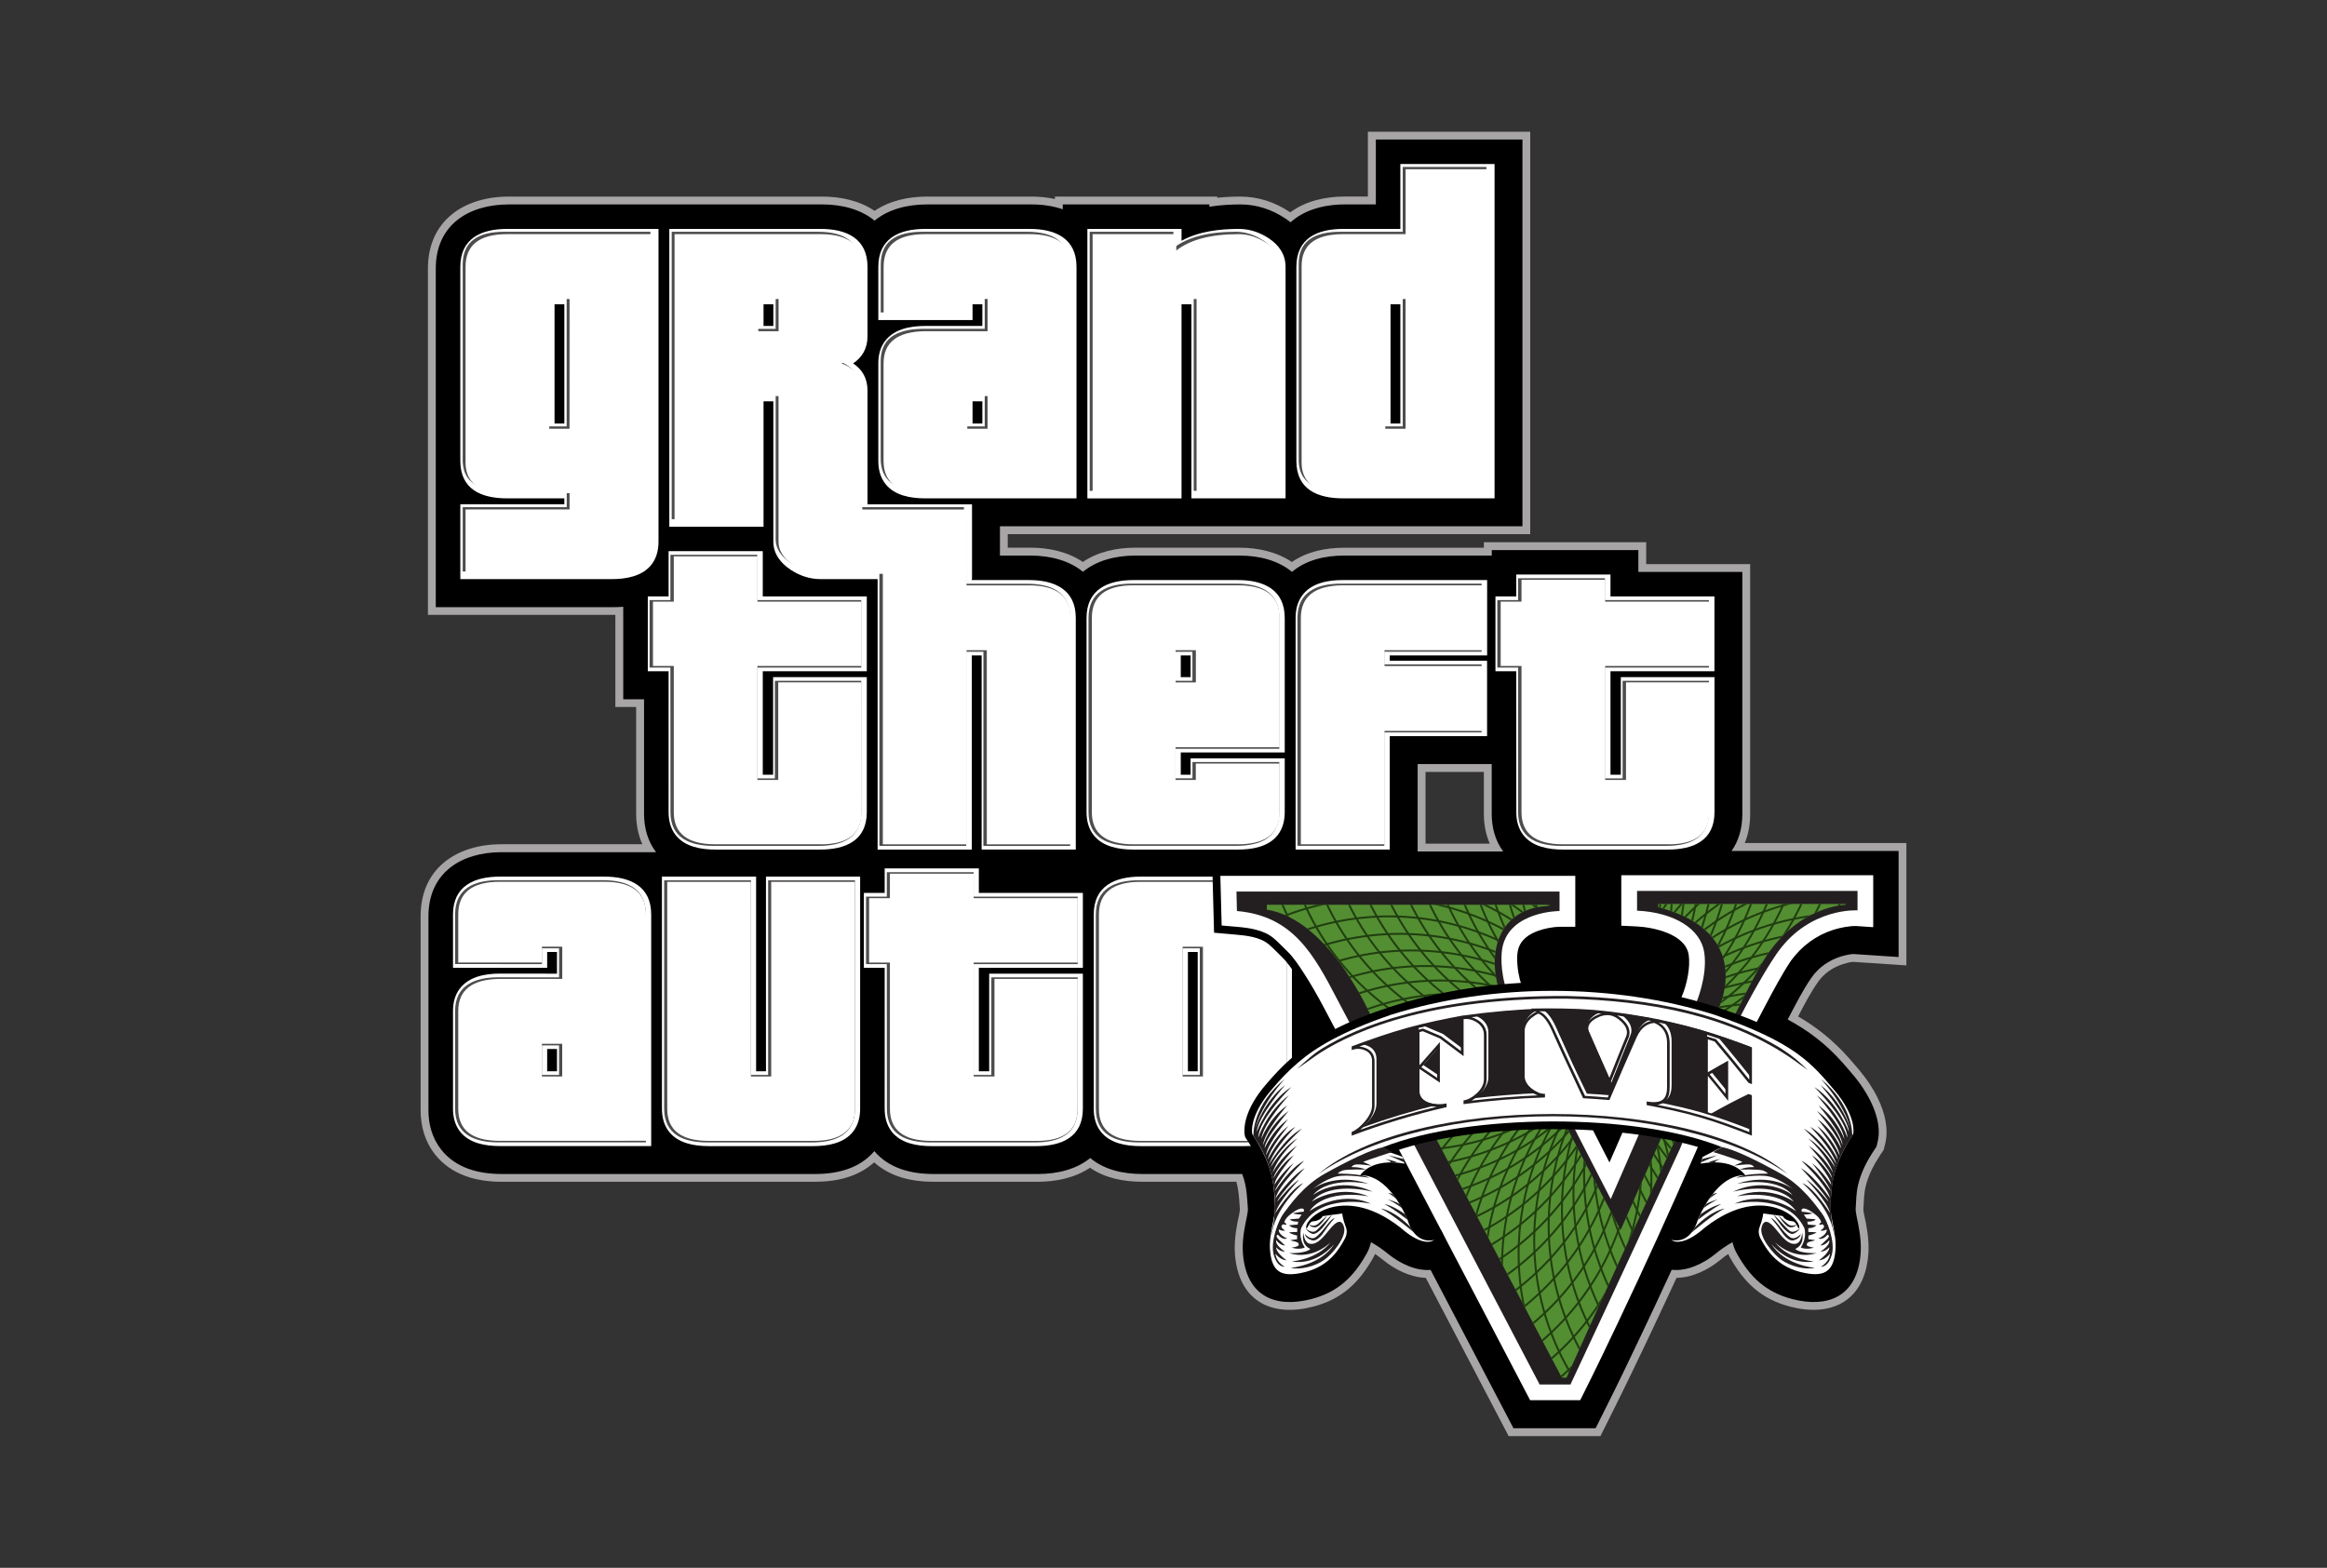 <?xml version="1.0" encoding="utf-8"?>
<!-- Generator: Adobe Illustrator 25.0.1, SVG Export Plug-In . SVG Version: 6.00 Build 0)  -->
<svg version="1.0" id="katman_1" xmlns="http://www.w3.org/2000/svg" xmlns:xlink="http://www.w3.org/1999/xlink" x="0px" y="0px"
	 viewBox="0 0 3914.7 2638.2" style="enable-background:new 0 0 3914.7 2638.2;" xml:space="preserve">
<rect x="0" y="0" width="3914.7" height="2638.2" fill="#333333" stroke="none"/>
<style type="text/css">
	.st0{fill:#A7A5A6;}
	.st1{fill:#FFFFFF;}
	.st2{fill:#4F4C4C;}
	.st3{fill:#231F20;}
	.st4{clip-path:url(#SVGID_2_);}
	.st5{fill:#548E32;}
	.st6{fill:#203F10;}
</style>
<path class="st0" d="M2173.3,945.7c25.5-17.7,57-24,87.9-24h235.1v-9.3h273.1v36.8h174.9v420.3c0,17-2.7,33.7-9.1,49.1h271.9v205.9
	l-89.1-5.9c-3.8-0.3-14,2.5-17.8,3.8c-17.1,5.5-31.5,15.4-41.9,30.2c-12.7,18.1-23,38.1-33.3,57.8c32,18.6,59.1,40.6,84.3,68.8
	c6.4,7.1,12.5,14.4,18.7,21.7c12.2,14.4,23.1,30.7,31.3,47.7c11.3,23.4,18.5,50.8,12,76.7l-2.4,9.6l-5.5,8.2
	c-10.9,16.5-20.6,34.8-25,54.2c-2.8,12.2-2.8,24.6-3.6,37c-0.3,4.7,2.9,17.1,3.9,22.2c4,20.8,6.3,40.7,3.6,61.8
	c-9.1,73-63.2,97.8-130.5,80.5c-48.3-12.5-77.6-40.2-101.5-82.9c-1.1-1.9-2.1-3.9-3-5.8c-4.6,3.2-9.1,6.5-13.4,10.1
	c-20,16.4-46.9,29.8-73.5,30.1c-15.8,34.2-31.8,68.3-47.9,102.4c-18.7,39.3-37.5,78.6-57,117.6l-23.1,46.3h-154.4l-139.4-266.3
	c-26-0.9-52.2-14-71.8-30.1c-4.3-3.5-8.8-6.9-13.4-10.1c-0.9,2-1.9,3.9-3,5.8c-23.9,42.7-53.3,70.4-101.6,82.9
	c-67.3,17.4-121.4-7.4-130.5-80.5c-2.6-21.1-0.4-41,3.6-61.8c1-5.1,4.2-17.5,3.9-22.2c-1.1-15.8-1.7-30.8-5.9-45.7h-158.3
	c-30.9,0-62.3-6-87.9-23.6c-25.6,17.1-57.4,23.6-87.9,23.6h-175.8c-36.3,0-72.6-8.4-99.4-32.7c-26.9,24.4-63.2,32.7-99.4,32.7H843.7
	c-42.8,0-85.2-11.7-112.5-46.8c-16.4-21.2-23.6-46.8-23.6-73.4v-326.7c0-80.6,60.7-121.1,136.1-121.1h236.9
	c-7.1-15.9-10.4-33.3-10.4-51.2v-179.7h-35v-155.1c-1.1,0-2.3,0-3.4,0H719.9V451.9c0-80.6,60.7-121.1,136.1-121.1h527.4
	c30.6,0,62.4,6.7,87.9,24c25.5-17.3,57.3-24,87.9-24H1735c13.3,0,26.7,1.2,39.7,4.1v-4.1h273.1v2c12.9-1.4,25.9-2,38.8-2
	c29.9,0,58.1,9.2,82.9,25.8c0.4,0.2,0.7,0.5,1.1,0.7c26.1-19.3,59.6-26.6,91.8-26.6h38.8V221.6h273.1v677.2h-879v22.8h38.4
	c30.6,0,62.4,6.7,87.9,24c25.5-17.3,57.3-24,87.9-24h175.8C2116,921.7,2147.7,928.4,2173.3,945.7L2173.3,945.7z M2506.2,1419.6
	c-6.8-15.7-9.9-32.7-9.9-50.2v-70.5h-98.1v120.7L2506.2,1419.6"/>
<path d="M2171.1,374.1c22.5-20.4,55.1-30.1,91.4-30.1h52.1V234.8h246.6v650.8h-879v49.3h51.7c34.4,0,65.6,8.9,87.9,27.3
	c22.3-18.4,53.5-27.3,87.9-27.3h175.8c34.4,0,65.7,8.9,88,27.4c24-20.3,56-27.4,87.8-27.4h248.3v-9.3h246.6v36.8h174.9v407.1
	c0,25.5-6.6,46.2-18.1,62.4h281v178.5l-75-5c-5.8-0.4-17.1,2.6-22.7,4.3c-19.9,6.4-36.6,18-48.7,35.2c-15,21.4-27,45.9-39.3,68.9
	c-0.3,0.6-0.6,1.2-0.9,1.7c34.4,18.6,63.7,40.5,92.1,72.4c6.3,7,12.3,14.3,18.5,21.5c23.8,28.1,50.3,74,40.6,112.7l-1.8,7.4
	l-4.2,6.3c-11.9,17.8-22.2,37.6-26.9,58.7c-3.1,13.5-3,25.4-3.9,39c-0.4,6.1,2.9,19.4,4.1,25.6c3.8,19.4,5.9,37.8,3.5,57.6
	c-8.1,64.7-54.3,84.7-114.1,69.3c-45-11.6-71.4-37.4-93.3-76.5c-3.4-6.1-5.9-12.6-7.4-19.3c-10.6,5.8-20.5,12.9-28.9,19.8
	c-19.9,16.3-47.7,29.6-73.4,26.7c-17,36.9-34.2,73.7-51.6,110.3c-18.7,39.3-37.4,78.5-56.9,117.3l-19.5,39h-138.2l-139.4-266.4
	c-25.1,2-52-11.1-71.4-26.9c-8.5-6.9-18.3-14-28.9-19.8c-1.5,6.8-4,13.3-7.3,19.3c-22,39.2-48.3,64.9-93.3,76.5
	c-59.8,15.4-106-4.5-114.1-69.3c-2.5-19.8-0.3-38.2,3.5-57.6c1.2-6.3,4.5-19.5,4.1-25.6c-1.7-24.8-2.5-39.6-9.6-58h-167.8
	c-31.7,0-63.7-6.7-87.8-26.9c-22.4,18.3-53.6,26.9-88,26.9h-175.8c-37.1,0-74.7-9.2-99.4-38.5c-24.7,29.3-62.3,38.5-99.4,38.5H843.7
	c-38.5,0-77.4-9.9-102-41.7c-14.6-18.9-20.9-41.7-20.9-65.3v-326.6c0-73.5,55.2-107.9,122.9-107.9h260
	c-14.1-18.7-20.2-41.1-20.2-64.4v-192.9h-35v-155.7c-5.5,0.5-11.1,0.7-16.7,0.7H733.1V451.9c0-73.5,55.2-107.9,122.9-107.9h527.4
	c34.4,0,65.6,8.9,87.9,27.3c22.3-18.4,53.5-27.3,87.9-27.3H1735c18.9,0,36.9,2.7,52.9,8.2V344h246.6v3.9c17.3-2.8,34.9-3.9,52.1-3.9
	c27.3,0,52.9,8.4,75.6,23.6C2165.3,369.6,2168.2,371.8,2171.1,374.1L2171.1,374.1L2171.1,374.1z M2528.9,1432.9
	c-13.6-18.5-19.4-40.5-19.4-63.4v-83.8h-124.6v147.1H2528.9"/>
<path class="st1" d="M949.4,848.5v-9.9h-96.2c-43.2,0-78.8-14.8-78.8-63V449c0-48,35.6-63.8,78.8-63.8h254.6v526.3
	c0,13.8-3.1,27.3-11.7,38.4c-15.6,20.1-43.3,24.6-67.1,24.6H774.4V848.5L949.4,848.5L949.4,848.5z M1301,675.3h-16.5v211.1H1126
	V385.2h254.6c43.2,0,78.8,15.9,78.8,63.8v116.9c0,20.6-9.1,35.5-24.2,45.6c15.1,10,24.2,24.9,24.2,45.6v191.5h175.8v125.9h-254.6
	c-18.5,0-35.7-5.8-51-16.1c-16.3-11-28.6-26.4-28.6-46.8L1301,675.3L1301,675.3z M1652.6,548.5V512h-16.5v26.6h-158.5V449
	c0-48,35.6-63.8,78.8-63.8h175.8c43.2,0,78.8,15.9,78.8,63.8v389.6h-254.6c-23.9,0-51.6-4.5-67.1-24.6
	c-8.6-11.1-11.7-24.6-11.7-38.4V611.5c0-13.5,3-26.7,11.3-37.6c15.5-20.6,43.3-25.4,67.5-25.4L1652.6,548.5L1652.6,548.5z
	 M2004.2,512h-16.5v326.7h-158.4V385.2h158.4v20c28.6-15.9,64.4-20,96.2-20c18.5,0,35.6,5.8,51,16.1c16.8,11.3,27.8,27,27.8,47.7
	v389.6h-158.4V512L2004.2,512z M2355.8,385.2V276h158.5v562.6h-254.6c-43.1,0-78.8-14.8-78.8-63V449c0-48.2,35.4-63.8,78.8-63.8
	L2355.8,385.2L2355.8,385.2z M949.4,512h-16.5v200.7h16.5V512z M1301,512h-16.5v36.5h16.5V512z M1652.6,675.3h-16.5v37.4h16.5V675.3
	z M2355.8,512h-16.5v200.7h16.5L2355.8,512"/>
<path class="st2" d="M953.3,499.2h-34.1v218.3h34.1L953.3,499.2L953.3,499.2z M1094.1,907.5c0,36.1-23.3,54.2-70,54.2H778.4V853.4
	h175v-27.5h-105c-47.8,0-71.1-18-70-54.2V445c0-36.7,23.3-55,70-55h245.8L1094.1,907.5L1094.1,907.5z M1304.9,499.2h-34.1v54.2h34.1
	L1304.9,499.2L1304.9,499.2z M1375.8,961.7c-15.9,0-31.3-4.9-46.1-14.6c-16.5-11.5-24.8-24.6-24.8-39.5v-245h-34.1v211.1H1130V390
	h245.8c46.7,0,70,18.3,70,55v116.9c0,21.8-11.7,37-35,45.6c23.3,8.6,35,23.8,35,45.6v200.3h175.8v108.3L1375.8,961.7L1375.8,961.7z
	 M1656.6,662.5h-34.1v55h34.1V662.5z M1551.6,825.8c-46.7,0-70-18-70-54.2V607.5c0-35.5,23.3-53.6,70-54.2h105v-54.2h-34.1v26.6
	h-140.8V445c0-36.7,23.3-55,70-55h175.8c46.7,0,70,18.3,70,55v380.8L1551.6,825.8L1551.6,825.8z M2008.2,825.8V499.2H1974v326.7
	h-140.8V390H1974v27.5c23.3-18.3,58.3-27.5,105-27.5c15.9,0,31.3,4.9,46.1,14.6C2141,415.5,2149,429,2149,445v380.8L2008.2,825.8z
	 M2359.8,499.2h-34.1v218.3h34.1V499.2L2359.8,499.2z M2254.8,825.8c-47.8,0-71.1-18-70-54.2V445c-0.6-36.7,22.8-55,70-55h105V280.9
	h140.8v545L2254.8,825.8"/>
<path class="st1" d="M1124.8,1129.5h-35v-125.9h35v-76.2h158.4v76.2h175v125.9h-175v174.1h17.4v-164.2h157.6v227.2
	c0,48.1-35.9,63-78.8,63h-175.8c-23.9,0-51.6-4.5-67.1-24.6c-8.6-11.1-11.7-24.6-11.7-38.4L1124.8,1129.5L1124.8,1129.5
	L1124.8,1129.5z M1651.3,1102.9h-16.5v326.7h-158.4V866.9h158.4v109.2h96.2c43.2,0,78.8,15.9,78.8,63.8v389.6h-158.4V1102.9z
	 M1986.4,1266.2v37.4h16.5v-27.5h158.4v90.5c0,13.8-3.1,27.3-11.7,38.4c-15.6,20.1-43.2,24.6-67.1,24.6h-175.8
	c-23.9,0-51.6-4.5-67.1-24.6c-8.6-11.1-11.7-24.6-11.7-38.4v-326.7c0-48,35.6-63.8,78.8-63.8h175.8c43.2,0,78.8,15.9,78.8,63.8
	v226.3L1986.4,1266.2L1986.4,1266.2z M2338,1238.7v190.8h-158.4v-389.6c0-13.9,3.1-27.5,11.7-38.7c15.5-20.3,43-25.1,67.1-25.1
	h243.4v126.8H2338v9h163.7v126.8L2338,1238.7L2338,1238.7L2338,1238.7z M2550.8,1129.5h-35v-125.9h35v-36.8h158.5v36.8h174.9v125.9
	h-174.9v174.1h17.4v-164.2h157.6v227.2c0,48.1-35.9,63-78.8,63h-175.8c-23.9,0-51.6-4.5-67.1-24.6c-8.6-11.1-11.7-24.6-11.7-38.4
	L2550.8,1129.5L2550.8,1129.5L2550.8,1129.5z M2002.9,1102.9h-16.5v36.5h16.5V1102.9"/>
<path class="st2" d="M1127.8,1123.4h-35v-113.6h35v-76.2h146.1v76.2h175v113.6h-175v186.4h29.7v-164.2h145.3v221
	c0,44.4-33.2,56.8-72.6,56.8h-175.8c-39.1,0-72.6-12.7-72.6-56.8L1127.8,1123.4L1127.8,1123.4z M1654.4,1096.7h-28.9v326.7h-146.1
	V873.1h146.1v109.2h102.3c39.7,0,72.6,13.3,72.6,57.7v383.5h-146.1L1654.4,1096.7z M1977.2,1260v49.7h28.9v-27.5h146.1v84.3
	c0,44.1-33.5,56.8-72.6,56.8h-175.8c-39.1,0-72.6-12.7-72.6-56.8v-326.7c0-44.4,33-57.7,72.6-57.7h175.8c39.7,0,72.6,13.3,72.6,57.7
	V1260L1977.2,1260L1977.2,1260z M2328.8,1232.5v190.8h-146.1v-383.5c0-44,33.3-57.7,72.6-57.7h237.2v114.5h-163.7v21.4h163.7v114.5
	L2328.8,1232.5L2328.8,1232.5L2328.8,1232.5z M2553.9,1123.4h-35v-113.6h35v-36.8H2700v36.8h174.9v113.6H2700v186.4h29.7v-164.2
	h145.2v221c0,44.4-33.2,56.8-72.6,56.8h-175.8c-39.1,0-72.6-12.7-72.6-56.8L2553.9,1123.4L2553.9,1123.4z M2006,1096.7h-28.9v48.9
	h28.9V1096.7"/>
<path class="st1" d="M1449.3,1366.6c0,36.7-23.3,54.7-70,54.1h-175.8c-46.7,0-70-18.1-70-54.1v-245.9h-35v-108.3h35v-76.2h140.8
	v76.2h174.9v108.3h-175v191.7h35v-164.2h140L1449.3,1366.6z M1660.1,1420.7v-326.6H1626v326.7h-140.8v-545H1626v109.2h105
	c46.6,0,70,18.3,70,55v380.8H1660.1L1660.1,1420.7z M2011.8,1094.1h-34.1v54.2h34.1V1094.1z M2152.6,1366.6
	c0,36.1-23.3,54.1-70,54.1h-175.8c-46.7,0-70-18.1-70-54.1v-326.7c0-36.7,23.3-55,70-55h175.8c46.7,0,70,18.3,70,55v217.5h-175v55
	h34.1v-27.5h140.8V1366.6z M2329.2,1229.9v190.8h-140.8v-380.8c0-36.1,23.3-54.4,70-55h234.5v109.2h-163.7v26.7h163.7v109.2
	L2329.2,1229.9L2329.2,1229.9z M2875.4,1366.6c0,36.7-23.3,54.7-70,54.1h-175.8c-46.7,0-70-18.1-70-54.1v-245.9h-35v-108.3h35v-36.8
	h140.8v36.8h175v108.3h-175v191.7h35v-164.2h140L2875.4,1366.6 M937,1638.4v-36.5h-16.5v26.6H762.1v-89.6c0-48,35.6-63.8,78.8-63.8
	h175.8c43.2,0,78.8,15.9,78.8,63.8v389.6H840.9c-23.9,0-51.6-4.5-67.1-24.6c-8.6-11.1-11.7-24.6-11.7-38.4v-164.2
	c0-13.5,3-26.7,11.3-37.6c15.5-20.6,43.3-25.4,67.5-25.4L937,1638.4L937,1638.4z M1272.1,1802.6h16.5v-327.5h158.4v390.5
	c0,13.8-3.1,27.3-11.7,38.4c-15.6,20.1-43.3,24.6-67.1,24.6h-175.8c-23.9,0-51.6-4.5-67.1-24.6c-8.6-11.1-11.7-24.6-11.7-38.4
	v-390.5h158.4V1802.6L1272.1,1802.6z M1488.3,1628.5h-35v-126h35v-41.2h158.4v41.2h175v126h-175v174.1h17.4v-164.2h157.6v227.2
	c0,48.1-35.9,63-78.8,63h-175.8c-23.9,0-51.6-4.5-67.1-24.6c-8.6-11.1-11.7-24.6-11.7-38.4V1628.5z M2173.4,1865.6
	c0,13.8-3.1,27.3-11.7,38.4c-15.6,20.1-43.3,24.6-67.1,24.6h-175.8c-23.9,0-51.6-4.5-67.1-24.6c-8.6-11.1-11.7-24.6-11.7-38.4
	v-326.7c0-48,35.6-63.8,78.8-63.8h175.8c43.2,0,78.8,15.9,78.8,63.8L2173.4,1865.6L2173.4,1865.6L2173.4,1865.6z M937,1765.2h-16.5
	v37.4H937V1765.2z M2014.9,1601.9h-16.5v200.7h16.5V1601.9"/>
<path class="st2" d="M940.5,1644.6v-48.9h-28.8v26.6H765.6v-83.5c0-44.4,33-57.7,72.6-57.7H1014c39.7,0,72.6,13.3,72.6,57.7v383.5
	H838.2c-39.1,0-72.6-12.7-72.6-56.8v-164.2c0-43.7,33.8-56.8,72.6-56.8L940.5,1644.6z M1263.3,1808.8h28.9v-327.5h146.1v384.3
	c0,44.1-33.5,56.8-72.6,56.8h-175.8c-39.1,0-72.6-12.7-72.6-56.8v-384.3h146.1L1263.3,1808.8L1263.3,1808.8L1263.3,1808.8z
	 M1491.9,1622.4h-35v-113.6h35v-41.2H1638v41.2h175v113.6h-175v186.4h29.7v-164.2h145.3v221c0,44.4-33.2,56.8-72.6,56.8h-175.8
	c-39.1,0-72.6-12.7-72.6-56.8L1491.9,1622.4L1491.9,1622.4z M2164.5,1865.6c0,44.1-33.5,56.8-72.6,56.8h-175.8
	c-39.1,0-72.6-12.7-72.6-56.8v-326.7c0-44.4,33-57.7,72.6-57.7h175.8c39.7,0,72.6,13.3,72.6,57.7V1865.6z M940.5,1759.1h-28.8v49.7
	h28.8L940.5,1759.1L940.5,1759.1z M2018.4,1595.7h-28.9v213.1h28.9L2018.4,1595.7"/>
<path class="st1" d="M945.8,1756.4h-34.1v55h34.1L945.8,1756.4L945.8,1756.4z M840.9,1919.7c-46.7,0-70-18-70-54.2v-164.2
	c0-35.5,23.3-53.6,70-54.1h105v-54.2h-34.1v26.6H770.9v-80.8c0-36.7,23.3-55,70-55h175.8c46.7,0,70,18.3,70,55v380.8L840.9,1919.7
	L840.9,1919.7z M1438.3,1865.6c0,36.1-23.3,54.2-70,54.2h-175.8c-46.7,0-70-18.1-70-54.2v-381.7h140.8v327.5h34.1v-327.5h140.8
	L1438.3,1865.6L1438.3,1865.6z M1812.9,1865.6c0,36.7-23.3,54.7-70,54.2h-175.8c-46.7,0-70-18.1-70-54.2v-245.9h-35v-108.3h35v-41.2
	H1638v41.2h175v108.3H1638v191.7h35v-164.2h140L1812.9,1865.6L1812.9,1865.6z M2023.7,1593.1h-34.1v218.3h34.1V1593.1z
	 M2164.5,1865.6c0,36.1-23.3,54.2-70,54.2h-175.8c-46.7,0-70-18.1-70-54.2v-326.7c0-36.7,23.3-55,70-55h175.8c46.7,0,70,18.3,70,55
	L2164.5,1865.6 M958.2,503.2H924v218.3h34.1L958.2,503.2L958.2,503.2z M1099,911.5c0,36.1-23.3,54.2-70,54.2H783.2V857.3h175v-27.5
	h-105c-47.8,0-71.1-18.1-70-54.2V449c0-36.7,23.3-55,70-55H1099V911.5z M1309.8,503.2h-34.1v54.2h34.1L1309.8,503.2L1309.8,503.2z
	 M1380.6,965.6c-15.9,0-31.3-4.9-46.1-14.6c-16.5-11.5-24.8-24.6-24.8-39.5v-245h-34.1v211.1h-140.8V394h245.8c46.7,0,70,18.3,70,55
	v116.9c0,21.8-11.7,37-35,45.6c23.3,8.6,35,23.8,35,45.6v200.3h175.8v108.3L1380.6,965.6L1380.6,965.6z M1661.4,666.5h-34.1v55h34.1
	L1661.4,666.5L1661.4,666.5z M1556.4,829.8c-46.7,0-70-18.1-70-54.2V611.5c0-35.5,23.3-53.6,70-54.2h105v-54.2h-34.1v26.7h-140.8
	V449c0-36.7,23.3-55,70-55h175.8c46.7,0,70,18.3,70,55v380.8H1556.4z M2013,829.8V503.2h-34.1v326.7h-140.8V394h140.8v27.5
	c23.3-18.3,58.3-27.5,105-27.5c15.9,0,31.3,4.9,46.1,14.6c15.9,10.9,23.9,24.4,23.9,40.4v380.8H2013z M2364.6,503.2h-34.1v218.3
	h34.1L2364.6,503.2L2364.6,503.2z M2259.7,829.8c-47.8,0-71.1-18.1-70-54.2V449c-0.6-36.7,22.8-55,70-55h105V284.8h140.8v545H2259.7
	"/>
<g>
	<path d="M2706.7,1925.2l110.7-254c7.4-16.9,13.3-44,10.6-62.4c-3.9-26.8-54.3-35.7-75.7-36.7l-37.8-1.8v-110.8h450.3v114.7
		l-42.1-2.8c-10.2-0.7-24.3,2.6-34.1,5.7c-26.3,8.4-48.6,24.2-64.5,46.9c-15.8,22.5-28.3,47.9-41.3,72.1
		c-43.8,82.1-82.8,166.8-119.9,252.2c-41.2,94.8-84.2,188.9-128.6,282.3c-18.6,39.1-37.3,78.1-56.6,116.8l-11,21.9h-100.4
		l-220.5-421.3l-130-246c-10.3-19.4-21.1-38.5-33-56.9c-7.3-11.3-16.2-25.2-25.9-34.4c-7.6-7.3-14.8-15.3-22.9-22
		c-14.9-12.2-37.8-14.5-56.3-16.1l-35.3-3.1l-2.9-108.9h623.9v112.2h-39.6c-9.9,0-22.2,2.6-31.5,5.9c-11.9,4.2-23.3,10.8-25.9,24.1
		c-2.4,12.1,0.3,30.8,3.3,42.7c1.5,5.7,5,12.6,7.4,18c6.1,13.9,12.6,27.6,19.2,41.2c18.3,38.2,37.3,76.2,56.3,114
		C2670.5,1854.3,2688.5,1889.8,2706.7,1925.2"/>
	<path class="st1" d="M2623.8,1559.5c-11.2,0.1-25.5,3-35.9,6.7c-16.6,5.9-30.7,15.7-34.5,33.9c-2.7,14.1,0,35,3.5,48.6
		c1.6,5.9,5.6,14.4,8.1,20.1c6.2,14,12.8,27.8,19.3,41.6c18.4,38.3,37.4,76.3,56.4,114.3c22.1,43.9,44.4,87.7,66.9,131.4
		l121.8-279.6c8.3-19.3,14.6-48.9,11.5-69.6c-5.2-35.4-59.6-46.7-88.2-48l-25.2-1.2v-84.9h423.8v87.4l-28-1.9
		c-11.9-0.5-27.9,2.8-39,6.3c-29.2,9.3-53.2,27.3-71.3,51.9c-15.2,22.8-29.3,49.4-42.1,73.5c-43.8,82.2-83.2,167.7-120.3,253.1
		c-41.2,94.7-84.1,188.7-128.4,281.9c-18.5,39-37.2,78-56.5,116.5l-7.3,14.6h-84.3l-216.8-414.2l-130-246.1
		c-10.4-19.7-21.5-39.2-33.6-57.9c-7.6-11.8-17.7-27.1-27.8-36.8c-7.8-7.4-15.4-15.9-23.6-22.6c-17.5-14.4-41.8-17.2-63.6-19.1
		l-23.5-2l-2.2-83.6h597.1v85.7L2623.8,1559.5"/>
	<path class="st3" d="M2080.1,1500.2h543.5v32.8c0,0-84,0-96.2,61.8c0,0-5.2,24.8,3.8,60.4c9,35.6,178.5,362.5,178.5,362.5
		l144-330.7c0,0,19.2-44.3,13.4-84c-5.8-39.7-50.2-67.7-113.1-70.6v-33.2h370.9v32.7c0,0-79.3-5.3-133.5,69.4
		c0,0-64.7,86.9-165,331.3C2726,2150.6,2642,2329.7,2642,2329.7h-51.9l-209.4-400.1l-130.1-246.1c-40.8-78.6-75.8-142.3-169.7-150.5
		L2080.1,1500.2"/>
</g>
<g>
	<g transform="matrix(.125 0 0 -.125 -132.39 703.701)">
		<g>
			<defs>
				<path id="SVGID_1_" d="M21916.1-6550.3v-15.2c-619.3-14.5-838.6-522.9-699.9-1070.2c88.6-349.9,1653.8-3293.1,1653.8-3293.1
					l1327.3,3004.6c0,0,480.6,1005.4-821.1,1341.3v43.8H25899v-11.6c0,0-637.7-5.8-1097.3-736
					c-459.6-730.1-2660.6-5629.9-2660.6-5629.9h-61.8l-1673.8,3181.9l-909.9,1718.1c0,0-559,1272.1-1387.1,1400.4v65.9H21916.1
					L21916.1-6550.3z"/>
			</defs>
			<clipPath id="SVGID_2_">
				<use xlink:href="#SVGID_1_"  style="overflow:visible;"/>
			</clipPath>
			<g class="st4">
				<path class="st5" d="M21916.1-6550.3v-15.2c-619.3-14.5-838.6-522.9-699.9-1070.2c88.6-349.9,1653.8-3293.1,1653.8-3293.1
					l1327.3,3004.6c0,0,480.6,1005.4-821.1,1341.3v43.8H25899v-11.6c0,0-637.7-5.8-1097.3-736
					c-459.6-730.1-2660.6-5629.9-2660.6-5629.9h-61.8l-1673.8,3181.9l-909.9,1718.1c0,0-559,1272.1-1387.1,1400.4v65.9H21916.1"/>
				<g>
					<path class="st6" d="M25611.3-7109c978.7,0,1864.7-396.7,2506.1-1038.1c641.4-641.4,1038.1-1527.4,1038.1-2506.1
						c0-978.7-396.7-1864.8-1038.1-2506.1c-641.4-641.4-1527.4-1038.1-2506.1-1038.1c-978.7,0-1864.7,396.7-2506.1,1038.1
						c-641.3,641.3-1038,1527.4-1038,2506.1c0,978.7,396.7,1864.7,1038,2506.1C23746.6-7505.7,24632.6-7109,25611.3-7109z
						 M28098.7-8165.8c-636.6,636.6-1516,1030.4-2487.4,1030.4c-971.4,0-1850.9-393.8-2487.4-1030.4
						c-636.5-636.6-1030.3-1516-1030.3-2487.4c0-971.4,393.8-1850.9,1030.3-2487.4c636.6-636.6,1516.1-1030.3,2487.4-1030.3
						c971.4,0,1850.8,393.8,2487.4,1030.3c636.6,636.6,1030.3,1516,1030.3,2487.4C29129.1-9681.7,28735.3-8802.3,28098.7-8165.8"/>
					<path class="st6" d="M25711.1-7332.3c975.7-76.9,1827.8-541.9,2416.9-1231.6c589-689.8,915-1604.2,838.1-2579.9
						c-76.8-975.6-541.9-1827.8-1231.6-2416.9c-689.8-589.1-1604.2-915-2579.9-838.2c-975.6,76.9-1827.8,541.9-2416.9,1231.6
						c-589.1,689.7-915,1604.2-838.2,2579.9c76.9,975.7,541.8,1827.8,1231.6,2416.9C23821.1-7581.5,24735.5-7255.5,25711.1-7332.3
						L25711.1-7332.3z M28108-8581.1c-584.7,684.6-1430.5,1146.1-2398.9,1222.4h-0.1c-968.4,76.3-1876.1-247.2-2560.6-831.8
						c-684.6-584.7-1146.2-1430.5-1222.4-2398.9v0c-76.3-968.5,247.3-1876.1,831.9-2560.7c584.7-684.6,1430.5-1146.1,2398.9-1222.4
						c968.4-76.3,1876.1,247.2,2560.7,831.8c684.6,584.7,1146.1,1430.5,1222.4,2398.9C29016.1-10173.3,28692.6-9265.7,28108-8581.1
						L28108-8581.1z M25709.1-7358.7L25709.1-7358.7L25709.1-7358.7z M21926-10589.4L21926-10589.4L21926-10589.4z"/>
					<path class="st6" d="M25793.1-7562.9c966.6-153.2,1779.7-683.7,2312.8-1417.5c533-733.8,786.1-1671.1,633-2637.7
						c-153.2-966.6-683.7-1779.7-1417.5-2312.8c-733.8-533.1-1671-786.2-2637.7-633c-966.7,153.2-1779.7,683.7-2312.7,1417.5
						c-533.1,733.8-786.2,1671-633.1,2637.7c153.2,966.7,683.7,1779.7,1417.5,2312.8C23889.3-7662.9,24826.5-7409.7,25793.1-7562.9
						L25793.1-7562.9z M28084.5-8995.9c-529.1,728.4-1336.1,1255-2295.5,1407c-959.4,152-1889.7-99.2-2618.1-628.3
						c-728.4-529.1-1254.9-1336.1-1406.9-2295.5c-152-959.4,99.3-1889.7,628.3-2618c529.1-728.4,1336.1-1254.9,2295.5-1407
						c959.4-152,1889.7,99.2,2618.1,628.4c728.4,529.1,1254.9,1336.1,1407,2295.5C28864.9-10654.6,28613.6-9724.3,28084.5-8995.9"/>
					<path class="st6" d="M25854.9-7798.7L25854.9-7798.7l1.8-0.4c951.7-228.6,1720.6-821.2,2194.4-1594.7
						c473.5-772.9,652.3-1726.4,424.4-2677.4v0l-0.4-1.7c-228.6-951.6-821.3-1720.5-1594.7-2194.4
						c-773.4-473.8-1727.6-652.6-2679.2-424c-951.6,228.6-1720.6,821.3-2194.4,1594.7c-473.8,773.4-652.6,1727.6-424,2679.2
						c228.5,951.6,821.2,1720.6,1594.7,2194.4C23950.4-7749.6,24903.9-7570.8,25854.9-7798.7L25854.9-7798.7z M28028.6-9407.6
						c-470.3,767.6-1233.3,1355.9-2177.7,1582.8l-0.2,0c-944.6,226.9-1891.7,49.5-2659.4-420.9
						c-767.7-470.3-1355.9-1233.4-1582.8-2177.9c-226.9-944.6-49.5-1891.6,420.9-2659.4c470.3-767.6,1233.5-1355.9,2178-1582.8
						c944.6-226.9,1891.7-49.4,2659.3,420.9c767.6,470.3,1355.8,1233.3,1582.7,2177.7l0.1,0.2
						C28676.3-11122.4,28498.9-10175.2,28028.6-9407.6"/>
					<path class="st6" d="M25901.6-8039.6c930.7-302.6,1650.7-953.8,2062.4-1762c411.7-808.2,515-1773.5,212.4-2704.3
						c-302.5-930.8-953.8-1650.8-1762-2062.4c-808.2-411.6-1773.5-515-2704.2-212.4c-930.8,302.6-1650.8,953.8-2062.4,1762
						c-411.7,808.2-515,1773.5-212.4,2704.3c302.6,930.8,953.8,1650.8,1762,2062.4C24005.6-7840.4,24970.9-7737,25901.6-8039.6
						L25901.6-8039.6z M27940.5-9813.6c-408.6,802.2-1123.2,1448.6-2047,1748.9c-923.8,300.3-1881.9,197.7-2684.1-210.9
						c-802.2-408.6-1448.6-1123.2-1748.9-2047c-300.3-923.8-197.7-1881.9,210.8-2684.1c408.6-802.2,1123.2-1448.6,2047-1748.9
						c923.8-300.3,1881.9-197.8,2684.1,210.8c802.2,408.6,1448.6,1123.2,1748.9,2047C28451.6-11573.9,28349-10615.8,27940.5-9813.6"
						/>
					<path class="st6" d="M25927.5-8282.9c904.1-374.7,1570.8-1080.4,1917.7-1918.5c346.9-838,374.2-1808.4-0.5-2712.5
						c-374.6-904.1-1080.4-1570.8-1918.5-1917.7c-838.1-346.9-1808.5-374.2-2712.6,0.5c-904.1,374.7-1570.8,1080.4-1917.7,1918.5
						c-346.9,838-374.2,1808.4,0.6,2712.5c374.7,904.1,1080.4,1570.8,1918.5,1917.7C24053-7935.4,25023.4-7908.2,25927.5-8282.9
						L25927.5-8282.9z M27820.8-10211.4c-344.3,831.8-1006,1532.2-1903.4,1904.1c-897.4,371.9-1860.6,344.9-2692.4,0.5
						c-831.8-344.3-1532.2-1006-1904.1-1903.5c-371.9-897.4-344.9-1860.6-0.5-2692.4c344.3-831.8,1006.1-1532.3,1903.4-1904.2
						c897.4-371.9,1860.6-344.9,2692.4-0.5c831.8,344.4,1532.2,1006,1904.1,1903.5C28192.2-12006.4,28165.2-11043.2,27820.8-10211.4
						"/>
					<path class="st6" d="M25934.1-8527.4c872-444.5,1481.1-1200.4,1761.2-2063.1c280.1-862.7,231.1-1832.2-213.4-2704.1
						c-444.5-871.9-1200.4-1481.1-2063.1-1761.2c-862.7-280.1-1832.3-231.1-2704.2,213.4c-871.9,444.5-1481.1,1200.4-1761.2,2063.1
						c-280.1,862.7-231.1,1832.2,213.4,2704.1c444.5,871.9,1200.4,1481.2,2063.1,1761.2
						C24092.7-8033.9,25062.2-8082.9,25934.1-8527.4L25934.1-8527.4z M27670.3-10598.7c-278,856.2-882.7,1606.5-1748.1,2047.7
						c-865.4,441.2-1827.8,489.9-2684.1,211.9c-856.2-278-1606.5-882.7-2047.6-1748.1c-441.2-865.5-489.9-1827.8-211.9-2684
						c278-856.3,882.6-1606.5,1748.1-2047.7c865.4-441.2,1827.8-489.8,2684.1-211.9c856.2,278,1606.5,882.6,2047.7,1748.1
						C27899.6-12417.3,27948.3-11455,27670.3-10598.7"/>
					<path class="st6" d="M25907.9-8794.3l-0.4,0.2c-828.1,507.6-1783.5,631.6-2658.8,421.7c-875.4-210-1670.8-753.9-2178.6-1582
						l-0.2-0.3c-507.6-828.1-631.6-1783.5-421.7-2658.9c209.9-875.4,753.8-1670.8,1581.9-2178.5l0.2-0.2
						c828.1-507.6,1783.6-631.7,2658.9-421.8c875.5,209.9,1670.8,753.8,2178.6,1582l0.2,0.3c507.7,828.1,631.7,1783.5,421.8,2658.8
						C27279.9-10097.4,26736-9302.1,25907.9-8794.3L25907.9-8794.3z M25923.1-8772.7c833.5-511.6,1380.9-1312.6,1592.3-2194.1
						c211.5-882,86.5-1844.7-425-2679l-0.9-1.5l0,0c-511.6-833.5-1312.6-1381-2194.1-1592.3c-882-211.5-1844.7-86.5-2679,425
						l-1.5,0.9v0c-833.5,511.6-1380.9,1312.6-1592.3,2194.1c-211.5,882-86.5,1844.7,425.1,2679l0.9,1.5l0,0
						c511.6,833.5,1312.5,1381,2194.1,1592.3c882,211.6,1844.7,86.5,2679.1-425L25923.1-8772.7L25923.1-8772.7"/>
					<path class="st6" d="M25874.5-9035.8l-0.1,0.1c-785.7,571.2-1728.6,769.8-2617.7,629.3c-889.2-140.5-1724.8-620.3-2296-1406.1
						c-571.2-785.7-769.9-1728.6-629.3-2617.8c140.5-889.2,620.3-1724.8,1406-2296c785.8-571.3,1728.6-769.9,2617.9-629.4
						c889.2,140.5,1724.8,620.3,2296,1406.1l0.1,0c571.2,785.8,769.8,1728.6,629.3,2617.8
						C27140-10442.6,26660.1-9606.9,25874.5-9035.8L25874.5-9035.8z M25890.9-9015c791-575.5,1274-1417.1,1415.6-2312.7
						c141.6-895.9-58.5-1845.8-634-2637.4l-0.7-1l0,0c-575.4-791-1417.1-1274.1-2312.6-1415.6c-895.9-141.6-1845.8,58.5-2637.4,634
						c-791.6,575.5-1275,1417.4-1416.6,2313.4c-141.6,895.9,58.5,1845.9,634,2637.4c575.5,791.6,1417.4,1275,2313.4,1416.6
						c896,141.6,1845.8-58.6,2637.4-634.1L25890.9-9015L25890.9-9015"/>
					<path class="st6" d="M25839.4-9253.8c744-635.9,1159.7-1513.1,1230.6-2417.4c70.8-904.2-203.3-1835.5-839.2-2579.5
						c-1271.7-1487.9-3508.9-1663.2-4996.9-391.4l-0.1,0c-743.9,635.9-1159.7,1513.1-1230.6,2417.4
						c-70.8,904.2,203.3,1835.5,839.2,2579.5l0.1,0.1c635.9,743.9,1513.1,1159.7,2417.3,1230.5
						C24164.1-8343.7,25095.3-8617.8,25839.4-9253.8L25839.4-9253.8L25839.4-9253.8z M27043.7-11673.1
						c-70.3,897.5-483,1768.2-1221.5,2399.3v0.1c-738.4,631.1-1662.8,903.2-2560.3,832.8c-897.5-70.3-1768.2-483-2399.3-1221.5l0,0
						c-631.1-738.4-903.1-1662.8-832.8-2560.3c70.3-897.5,483.1-1768.2,1221.4-2399.3h0.1c1476.8-1262.3,3697.4-1088.3,4959.7,388.6
						C26841.9-13495,27114-12570.7,27043.7-11673.1L27043.7-11673.1z M21251.1-14622.1L21251.1-14622.1L21251.1-14622.1"/>
					<path class="st6" d="M25770.1-9488.4c691.8-692.3,1037.4-1599.4,1037-2506.5c-0.4-907-346.7-1814-1039-2505.7
						c-692.3-691.7-1599.4-1037.4-2506.4-1037c-907.1,0.3-1813.9,346.7-2505.7,1039c-691.7,692.3-1037.4,1599.4-1037.1,2506.5
						c0.4,907,346.7,1813.9,1039.1,2505.7c692.3,691.7,1599.4,1037.4,2506.5,1037.1C24171.4-8449.7,25078.3-8796.1,25770.1-9488.4
						L25770.1-9488.4z M26780.8-11994.9c0.4,900.3-342.7,1800.7-1029.4,2487.9c-686.6,687.1-1586.8,1030.9-2487,1031.3
						c-900.3,0.4-1800.7-342.8-2487.9-1029.5c-687.2-686.6-1030.9-1586.8-1031.3-2487c-0.4-900.3,342.8-1800.7,1029.4-2487.9
						c686.6-687.2,1586.8-1030.9,2487-1031.3c900.2-0.3,1800.7,342.8,2487.9,1029.4
						C26436.7-13795.3,26780.5-12895.1,26780.8-11994.9"/>
					<path class="st6" d="M25682.5-9716.7l0.1-0.1c635.3-744.5,908.7-1676,837.2-2580.2c-71.6-904.2-488-1781-1232.4-2416.3
						l-0.1-0.1c-744.5-635.3-1676-908.7-2580.2-837.1c-904.1,71.5-1781,488-2416.3,1232.4l-0.1,0.1
						c-635.3,744.5-908.7,1676-837.2,2580.2c71.6,904.2,488,1781,1232.4,2416.3l0.1,0.1c744.5,635.3,1676,908.7,2580.2,837.1
						C24170.4-8555.8,25047.2-8972.3,25682.5-9716.7L25682.5-9716.7z M26493.4-12294.9c71,897.5-200.3,1822-830.9,2560.9v0
						c-630.5,738.9-1501,1152.3-2398.4,1223.4c-897.5,71-1822-200.3-2560.9-830.9l0,0c-739-630.5-1152.3-1500.9-1223.3-2398.4
						s200.3-1822,830.8-2560.9l0.1,0c630.5-738.9,1500.9-1152.3,2398.4-1223.3c897.5-71,1822,200.3,2560.9,830.8v0
						C26009-14062.8,26422.4-13192.5,26493.4-12294.9"/>
					<path class="st6" d="M25577.6-9937.7c574.9-792.1,774.3-1742.2,632-2638c-142.3-895.8-626.3-1737.3-1418.4-2312.2
						c-792-574.9-1742.1-774.3-2637.9-632c-895.8,142.3-1737.4,626.4-2312.2,1418.4c-574.9,792-774.3,1742.1-632,2638
						c142.3,895.8,626.3,1737.3,1418.4,2312.2c792,574.9,1742.1,774.3,2637.9,632C24161.1-8661.7,25002.7-9145.7,25577.6-9937.7
						L25577.6-9937.7z M26183.5-12571.5c141.3,889.1-56.7,1832.1-627.3,2618.3c-570.6,786.2-1405.8,1266.6-2295,1407.9
						c-889.1,141.2-1832.1-56.7-2618.3-627.3c-786.1-570.6-1266.6-1405.8-1407.8-2295c-141.3-889.1,56.7-1832.1,627.3-2618.3
						c570.6-786.2,1405.8-1266.6,2295-1407.8c889.1-141.3,1832.1,56.7,2618.3,627.3
						C25561.8-14295.9,26042.3-13460.7,26183.5-12571.5"/>
					<path class="st6" d="M25455.4-10149.7c510.9-834.7,635.2-1797.5,423-2679.4c-212.1-881.3-760.2-1681.9-1594-2192.8l0,0
						l-1.5-0.9c-834.7-510.9-1797.5-635.2-2679.3-423c-881.4,212.1-1681.9,760.2-2192.8,1594v0.1l-0.9,1.5
						c-510.9,834.7-635.1,1797.5-423,2679.3c212.1,881.4,760.2,1681.9,1594,2192.9l0.1,0l1.5,0.9
						c834.7,510.9,1797.5,635.1,2679.3,423C24143.5-8766.4,24944.5-9315,25455.4-10149.7L25455.4-10149.7z M25852.7-12823
						c210.6,875.3,87.3,1831-419.9,2659.5c-507.1,828.5-1302,1373-2177.3,1583.7c-875.2,210.6-1830.8,87.3-2659.3-419.8l-0.2-0.1
						c-828.5-507.1-1373.1-1302.1-1583.7-2177.3c-210.6-875.2-87.3-1830.8,419.7-2659.2l0.2-0.3
						c507.2-828.5,1302.1-1373.1,2177.3-1583.7c875.2-210.6,1830.9-87.3,2659.4,419.8l0.1,0.1
						C25097.6-14493.2,25642.1-13698.2,25852.7-12823"/>
					<path class="st6" d="M25317-10351.5c443.9-872.2,492.1-1841.9,211.3-2704.3c-280.7-862.5-890.5-1617.9-1762.8-2061.7
						c-872.2-443.8-1841.8-492.1-2704.3-211.3c-861.9,280.6-1616.8,889.7-2060.7,1760.9l-0.1,0l-0.9,1.9
						c-443.8,872.3-492.1,1841.9-211.4,2704.3c280.6,861.8,889.7,1616.8,1760.9,2060.7l0,0l1.8,1
						c872.3,443.8,1841.9,492.1,2704.4,211.3c861.9-280.6,1616.8-889.7,2060.7-1760.9l0,0L25317-10351.5L25317-10351.5z
						 M25503.2-13047.7c278.6,856,230.7,1818.3-209.6,2684l-0.2,0.3c-440.5,865.8-1190.3,1471-2046.3,1749.7
						c-855.9,278.6-1818.1,230.8-2683.7-209.5l-0.5-0.3c-865.8-440.5-1471-1190.3-1749.7-2046.3c-278.6-856-230.7-1818.3,209.7-2684
						l0.1-0.2c440.6-865.8,1190.3-1471,2046.4-1749.7c856.1-278.7,1818.4-230.8,2684.2,209.8
						C24619.3-14653.4,25224.6-13903.7,25503.2-13047.7"/>
					<path class="st6" d="M25163.2-10541.7c374-904.4,346-1874.8-1.6-2712.6c-347.6-837.8-1014.8-1542.9-1919.2-1916.9
						s-1874.8-346.1-2712.6,1.6c-837.8,347.6-1542.9,1014.8-1917,1919.2c-374,904.4-346,1874.8,1.6,2712.6
						c347.6,837.8,1014.8,1542.9,1919.3,1916.9c904.4,374,1874.8,346,2712.6-1.6C24084-8970.1,24789.1-9637.3,25163.2-10541.7
						L25163.2-10541.7z M25137.2-13244.2c345,831.5,372.8,1794.7,1.5,2692.4c-371.3,897.6-1071.1,1559.9-1902.7,1904.9
						c-831.6,345-1794.8,372.8-2692.5,1.6c-897.7-371.2-1559.8-1071.2-1904.9-1902.7c-345-831.5-372.8-1794.7-1.5-2692.4
						c371.2-897.6,1071.1-1559.9,1902.7-1904.9c831.5-345,1794.7-372.8,2692.4-1.6C24130-14775.7,24792.2-14075.7,25137.2-13244.2"
						/>
					<path class="st6" d="M24994.9-10719.4c301.8-930.9,197.8-1896.1-214.5-2704c-412.3-807.9-1132.8-1458.5-2063.8-1760.4
						c-931-301.9-1896.2-197.8-2704.1,214.5c-807.9,412.3-1458.5,1132.8-1760.4,2063.8c-301.8,931-197.8,1896.1,214.5,2704
						c412.3,807.9,1132.9,1458.5,2063.8,1760.4c931,301.8,1896.2,197.8,2704.1-214.5C24042.4-9067.8,24693.1-9788.3,24994.9-10719.4
						L24994.9-10719.4z M24756.9-13411.4c409.3,801.9,512.6,1759.9,213,2684c-299.6,924-945.3,1639.1-1747.3,2048.4
						c-801.9,409.2-1760,512.6-2684,213c-924-299.6-1639.1-945.4-2048.3-1747.3c-409.2-802-512.5-1760-212.9-2684.1
						c299.6-924,945.4-1639.1,1747.3-2048.3c801.9-409.3,1759.9-512.6,2684-212.9C23632.6-14859.1,24347.6-14213.4,24756.9-13411.4"
						/>
					<path class="st6" d="M24787.6-10889.2l-0.1,0.4c-226.2,944.5-813.8,1708-1581,2178.8c-767.3,470.9-1714.2,649.1-2659,423h0
						c-944.7-226.1-1708.3-813.8-2179.2-1581.1c-470.7-766.9-649-1713.3-423.3-2657.5l0.7-1.5v-1.6
						c226.4-943.9,813.9-1706.9,1580.7-2177.5c767.4-470.9,1714.3-649.1,2659-423l0.5,0.1c944.5,226.2,1707.9,813.8,2178.8,1581
						C24835.5-12780.9,25013.7-11834,24787.6-10889.2L24787.6-10889.2z M24813.6-10884.9c227.2-951.2,47.6-1904.5-426.5-2677.1
						c-474.4-773.1-1243.8-1365.1-2195.6-1593l-1.7-0.4h-0.1c-951.2-227.2-1904.6-47.6-2677.1,426.5
						c-772.7,474.2-1364.5,1243-1592.6,2194.1v0l-0.4,1.5v0l-0.4,1.6v0.1c-227.2,951.2-47.6,1904.6,426.5,2677.1
						c474.2,772.6,1243,1364.5,2194.1,1592.6l1.6,0.8h1.7c951.3,227.2,1904.6,47.6,2677.2-426.5
						c773-474.4,1365.1-1243.8,1592.9-2195.6L24813.6-10884.9L24813.6-10884.9"/>
					<path class="st6" d="M24619.2-11032.2c152.4-966.7-101.4-1903.8-635.1-2637.2c-533.6-733.4-1347.1-1263.3-2313.9-1415.7
						c-966.7-152.4-1903.7,101.4-2637.1,635.1c-733.4,533.7-1263.3,1347.1-1415.8,2313.9c-152.4,966.7,101.4,1903.7,635.1,2637.1
						c533.6,733.5,1347.1,1263.3,2313.9,1415.7c966.7,152.4,1903.7-101.4,2637.1-635.1
						C23936.9-9252,24466.8-10065.5,24619.2-11032.2L24619.2-11032.2z M23962.8-13653.9c529.7,728,781.7,1658.1,630.4,2617.6
						c-151.3,959.5-677.1,1766.9-1405.1,2296.5c-728,529.7-1658,781.7-2617.6,630.4c-959.5-151.3-1766.8-677.2-2296.5-1405.2
						c-529.7-728-781.7-1658.1-630.4-2617.6c151.2-959.5,677.1-1766.9,1405.1-2296.6c728-529.7,1658-781.7,2617.6-630.4
						C22625.7-14907.8,23433.1-14381.8,23962.8-13653.9"/>
					<path class="st6" d="M24414.2-11165.6c76.1-975.7-250.6-1889.9-840.1-2579.1c-589.6-689.3-1442.1-1153.6-2417.9-1229.7h-0.1
						c-975.6-76-1889.8,250.6-2579.1,840.2c-689.3,589.6-1153.7,1442.2-1229.7,2417.9v0c-76,975.7,250.6,1889.8,840.2,2579.1
						c589.6,689.3,1442.1,1153.7,2417.9,1229.7c975.7,76.1,1889.8-250.6,2579.2-840.2
						C23873.7-9337.3,24338.1-10189.9,24414.2-11165.6L24414.2-11165.6z M23554-13727.6c585.1,684.1,909.3,1591.6,833.9,2560.1
						c-75.5,968.4-536.4,1814.6-1220.5,2399.8c-684.2,585.2-1591.5,909.4-2560,833.9c-968.5-75.5-1814.7-536.4-2399.8-1220.5
						c-585.2-684.1-909.4-1591.5-833.9-2560v0c75.5-968.4,536.4-1814.6,1220.6-2399.8c684.1-585.2,1591.5-909.4,2560-833.9h0.1
						C22122.6-14872.6,22968.8-14411.7,23554-13727.6L23554-13727.6z M21156.1-14974.5L21156.1-14974.5L21156.1-14974.5z
						 M17347.2-11716.4L17347.2-11716.4L17347.2-11716.4"/>
					<path class="st6" d="M24199.2-11282.5c-0.7-978.7-398.2-1864.4-1040-2505.3c-641.8-640.8-1528.2-1036.8-2506.9-1036.1
						c-978.7,0.8-1864.5,398.1-2505.3,1040c-640.9,641.8-1036.9,1528.2-1036.1,2506.9h0h0c0.7,978.7,398.1,1864.5,1040,2505.3
						c641.8,640.8,1528.2,1036.8,2506.8,1036.1v0h0.1v0c978.7-0.8,1864.4-398.2,2505.3-1040
						C23803.9-9417.4,24200-10303.8,24199.2-11282.5L24199.2-11282.5L24199.2-11282.5L24199.2-11282.5L24199.2-11282.5z
						 M23140.6-13769c637.1,636.1,1031.5,1515.2,1032.3,2486.6h0v0h0c0.8,971.4-392.3,1851.2-1028.4,2488.3
						c-636.1,637.1-1515.2,1031.5-2486.6,1032.3v-0.1h-0.1v0.1c-971.4,0.8-1851.1-392.3-2488.2-1028.4
						c-637.1-636.1-1031.6-1515.3-1032.3-2486.6h0h0c-0.7-971.4,392.3-1851.2,1028.4-2488.3
						c636.1-637.1,1515.2-1031.5,2486.6-1032.3C21623.7-14798.2,22503.4-14405.2,23140.6-13769"/>
					<path class="st6" d="M23975.8-11382c-77.6-975.6-543.2-1827.5-1233.4-2416c-690.2-588.5-1605-913.7-2580.6-836.1
						c-975.6,77.6-1827.4,543.3-2415.9,1233.5c-588.5,690.2-913.8,1604.9-836.2,2580.5c77.6,975.6,543.3,1827.5,1233.5,2416
						c690.3,588.5,1604.9,913.7,2580.5,836.1c975.6-77.6,1827.4-543.3,2415.9-1233.5C23728.2-9491.8,24053.4-10406.5,23975.8-11382
						L23975.8-11382z M22725.2-13777.9c685.1,584.1,1147.3,1429.6,1224.3,2397.9c77,968.3-245.8,1876.2-829.9,2561.3
						c-584.1,685-1429.6,1147.3-2397.9,1224.2h0c-968.4,77-1876.2-245.7-2561.3-829.8c-685.1-584.1-1147.3-1429.6-1224.3-2397.9
						c-77.1-968.4,245.7-1876.3,829.9-2561.3c584.1-685,1429.6-1147.3,2397.9-1224.3C21132.2-14684.8,22040.2-14362,22725.2-13777.9
						z M23975.8-11382L23975.8-11382L23975.8-11382"/>
					<path class="st6" d="M23745.2-11463.9c-153.9-966.5-685.1-1779.2-1419.3-2311.7c-734.2-532.5-1671.7-784.9-2638.2-631
						c-966.6,153.9-1779.2,685.1-2311.6,1419.3c-532.6,734.3-784.9,1671.7-631,2638.2c153.9,966.6,685.1,1779.2,1419.3,2311.7
						c734.2,532.5,1671.7,784.9,2638.2,630.9c966.5-153.9,1779.1-685.1,2311.7-1419.3
						C23646.7-9559.9,23899.1-10497.3,23745.2-11463.9L23745.2-11463.9z M22310.4-13754.1c728.8,528.6,1256,1335.1,1408.8,2294.4
						c152.8,959.3-97.7,1889.7-626.3,2618.5c-528.6,728.8-1335.1,1256-2294.4,1408.8c-959.3,152.8-1889.7-97.8-2618.6-626.3
						c-728.8-528.6-1256-1335.1-1408.7-2294.4c-152.8-959.3,97.7-1889.8,626.2-2618.6c528.6-728.8,1335.1-1256,2294.5-1408.7
						C20651.1-14533.2,21581.6-14282.7,22310.4-13754.1"/>
					<path class="st6" d="M23508.9-11527.3c-229.3-951.5-822.6-1720-1596.4-2193.2c-773.8-473.2-1728.1-651.2-2679.5-421.9
						c-951.5,229.3-1719.9,822.6-2193.2,1596.3c-473.2,773.8-651.2,1728.1-421.9,2679.5c229.3,951.5,822.6,1719.9,1596.4,2193.2
						c773.7,473.2,1728,651.2,2679.5,421.9c951.5-229.4,1719.9-822.6,2193.2-1596.4C23560.2-9621.5,23738.2-10575.8,23508.9-11527.3
						z M21898.8-13697.9c768,469.7,1356.9,1232.4,1584.5,2176.7c227.6,944.4,50.9,1891.6-418.8,2659.7
						c-469.7,768.1-1232.4,1356.9-2176.7,1584.5c-944.4,227.6-1891.6,50.9-2659.7-418.8c-768-469.7-1356.8-1232.4-1584.5-2176.7
						c-227.6-944.3-50.9-1891.6,418.8-2659.7c469.7-768.1,1232.4-1356.9,2176.7-1584.5
						C20183.5-14344.3,21130.7-14167.6,21898.8-13697.9"/>
					<path class="st6" d="M23268.4-11572c-303.3-930.6-955.1-1650-1763.6-2061c-808.6-411.1-1773.9-513.6-2704.4-210.3
						c-930.5,303.3-1650,955.1-2061,1763.6c-411,808.6-513.6,1773.9-210.3,2704.5c303.3,930.5,955.1,1650,1763.6,2061
						c808,410.7,1772.4,513.4,2702.3,211l2.1-0.7c930.6-303.3,1650-955,2061.1-1763.6c410.7-808,513.4-1772.4,211-2702.3v-0.1
						L23268.4-11572L23268.4-11572z M21492.8-13609.5c802.5,408,1449.3,1122,1750.4,2045.5l0.1,0.2
						c300.9,923.5,199.2,1881.7-208.8,2684.2c-408,802.5-1122,1449.4-2045.5,1750.4l-0.2,0.1c-923.5,301-1881.7,199.2-2684.3-208.8
						c-802.6-407.9-1449.5-1122.1-1750.5-2045.6c-301-923.6-199.2-1881.8,208.8-2684.3c407.9-802.5,1122.1-1449.4,2045.6-1750.4
						C19732.1-14119.2,20690.3-14017.4,21492.8-13609.5"/>
					<path class="st6" d="M23025.1-11597.7c-375.4-903.8-1081.7-1569.9-1920-1916.2c-838.3-346.3-1808.7-372.8-2712.6,2.6
						c-903.8,375.4-1569.9,1081.7-1916.2,1920c-346.3,838.3-372.8,1808.7,2.6,2712.5c375.4,903.8,1081.6,1569.9,1920,1916.2
						c838.3,346.2,1808.8,372.7,2712.6-2.7c903.8-375.4,1569.9-1081.6,1916.2-1920C23374-9723.4,23400.5-10693.8,23025.1-11597.7
						L23025.1-11597.7z M21095.1-13489.5c832.1,343.7,1533,1004.8,1905.7,1902c372.6,897.1,346.3,1860.3,2.6,2692.4
						c-343.7,832-1004.8,1533-1901.9,1905.6v0.1c-897.1,372.6-1860.3,346.3-2692.4,2.6c-832-343.7-1533-1004.9-1905.6-1902
						c-372.7-897.1-346.4-1860.3-2.7-2692.4c343.7-832,1004.9-1533,1902-1905.6C19299.8-13859.5,20263-13833.2,21095.1-13489.5"/>
					<path class="st6" d="M22780.5-11604.2c-445.2-871.6-1201.5-1480.2-2064.5-1759.6c-862.9-279.4-1832.4-229.6-2704,215.6
						c-871.6,445.2-1480.2,1201.5-1759.6,2064.5c-279.4,862.9-229.6,1832.4,215.6,2704c445.2,871.6,1201.5,1480.2,2064.5,1759.6
						c862.9,279.4,1832.4,229.6,2704-215.6c871.6-445.2,1480.2-1201.5,1759.6-2064.5
						C23275.5-9763.1,23225.7-10732.6,22780.5-11604.2L22780.5-11604.2z M20708-13338.6c856.4,277.3,1607.2,881.4,2049.1,1746.5
						c441.9,865.1,491.2,1827.4,213.9,2683.9c-277.3,856.5-881.4,1607.2-1746.5,2049.1c-865.1,441.9-1827.4,491.3-2683.9,213.9
						c-856.5-277.4-1607.2-881.4-2049.1-1746.5c-441.9-865.1-491.3-1827.4-213.9-2683.9c277.3-856.5,881.4-1607.2,1746.5-2049.1
						C18889.1-13566.6,19851.4-13616,20708-13338.6"/>
					<path class="st6" d="M22536.2-11591.4c-512.2-833.9-1314-1381.3-2196.2-1592.1c-882.2-210.8-1844.8-85.1-2678.7,427.1
						c-834,512.2-1381.3,1314-1592.1,2196.2c-210.8,882.2-85.1,1844.8,427.1,2678.7c512.3,834,1314,1381.3,2196.3,1592.1
						c882.2,210.8,1844.8,85.1,2678.7-427.1c833.9-512.2,1381.3-1314,1592.1-2196.3C23174.2-9794.9,23048.5-10757.5,22536.2-11591.4
						L22536.2-11591.4z M20333.9-13157.9c875.6,209.2,1671.4,752.5,2179.8,1580.2c508.5,827.7,633.3,1783.2,424,2658.8
						c-209.2,875.6-752.5,1671.4-1580.2,2179.8c-827.8,508.5-1783.2,633.2-2658.9,424c-875.6-209.2-1671.4-752.5-2179.8-1580.2
						c-508.4-827.8-633.2-1783.2-424-2658.9c209.2-875.6,752.5-1671.4,1580.2-2179.8
						C18502.8-13242.4,19458.3-13367.1,20333.9-13157.9"/>
					<path class="st6" d="M22293.6-11559.5c-576.2-791.1-1418.4-1273.9-2314.4-1414.8c-896-140.9-1845.7,60-2636.9,636.1
						c-791.1,576.2-1273.9,1418.4-1414.8,2314.4c-140.9,896,60,1845.8,636.2,2636.9c576.1,791.1,1418.4,1273.8,2314.4,1414.8
						c896,140.9,1845.7-60,2636.9-636.1c791.2-576.1,1273.9-1418.4,1414.8-2314.4C23070.7-9818.7,22869.8-10768.4,22293.6-11559.5
						L22293.6-11559.5z M19975.2-12948.3c889.3,139.9,1725.3,619,2297.2,1404.2c571.8,785.3,771.2,1728,631.3,2617.4
						c-139.9,889.3-619,1725.3-1404.2,2297.2c-785.3,571.8-1728,771.2-2617.4,631.3c-889.3-139.9-1725.3-619-2297.2-1404.2
						c-571.8-785.3-771.2-1728-631.4-2617.4c139.9-889.3,619-1725.3,1404.3-2297.1C18143.1-12888.7,19085.8-13088.2,19975.2-12948.3
						"/>
					<path class="st6" d="M22054.3-11508.8c-636.5-743.5-1514-1158.6-2418.3-1228.8c-904.3-70.1-1835.3,204.7-2578.8,841.2
						c-743.5,636.5-1158.6,1514-1228.8,2418.3c-70.1,904.3,204.7,1835.4,841.2,2578.9c636.5,743.5,1514.1,1158.6,2418.4,1228.8
						c904.3,70.1,1835.4-204.7,2578.8-841.2c743.5-636.4,1158.7-1514,1228.8-2418.3C22965.7-9834.2,22690.8-10765.3,22054.3-11508.8
						z M19634.1-12711.2c897.5,69.6,1768.5,481.6,2400.2,1219.6c631.7,738,904.5,1662.1,834.9,2559.7
						c-69.6,897.6-481.6,1768.6-1219.6,2400.3c-737.9,631.7-1662.1,904.5-2559.7,834.9c-897.6-69.6-1768.6-481.6-2400.3-1219.6
						c-631.7-737.9-904.5-1662.1-834.9-2559.8c69.6-897.6,481.7-1768.6,1219.6-2400.2
						C17812.3-12508.1,18736.4-12780.8,19634.1-12711.2"/>
					<path class="st6" d="M21819.7-11439.4c-692.8-691.2-1600.3-1036.2-2507.3-1035.1c-907.1,1-1813.7,348.2-2504.9,1041
						c-691.2,692.8-1036.2,1600.3-1035.1,2507.3c1.1,907.1,348.1,1813.7,1041,2504.9c692.8,691.2,1600.2,1036.1,2507.3,1035.1
						c907.1-1,1813.7-348.2,2504.9-1041c691.2-692.8,1036.2-1600.2,1035.1-2507.3C22859.7-9841.5,22512.6-10748.1,21819.7-11439.4z
						 M19312.5-12448.1c900.2-1,1801,341.3,2488.6,1027.5c687.7,686.1,1032.2,1586,1033.3,2486.2c1,900.3-341.4,1801-1027.5,2488.7
						c-686.1,687.7-1585.9,1032.2-2486.2,1033.2c-900.3,1.1-1800.9-341.4-2488.7-1027.4c-687.7-686.1-1032.2-1585.9-1033.2-2486.2
						c-1-900.2,341.3-1800.9,1027.4-2488.6C17512.3-12102.5,18412.2-12447.1,19312.5-12448.1"/>
					<path class="st6" d="M21591.4-11351.7c-745-634.7-1676.8-907.4-2580.9-835.2c-904.1,72.3-1780.7,489.5-2415.4,1234.4
						c-634.7,745-907.4,1676.7-835.1,2580.8c72.2,904.2,489.4,1780.7,1234.4,2415.5c745,634.7,1676.7,907.4,2580.8,835.2
						c904.1-72.3,1780.7-489.5,2415.4-1234.4c634.7-745,907.4-1676.7,835.2-2580.8C22753.5-9840.4,22336.3-10717,21591.4-11351.7z
						 M19012.6-12160.5c897.4-71.7,1822.2,198.9,2561.6,828.8c739.4,629.9,1153.5,1500.1,1225.2,2397.4
						c71.7,897.4-198.9,1822.3-828.9,2561.7c-630,739.4-1500,1153.5-2397.4,1225.2c-897.5,71.7-1822.3-198.9-2561.6-828.9
						c-739.4-630-1153.5-1500-1225.2-2397.5c-71.7-897.4,198.9-1822.2,828.9-2561.6
						C17245.1-11674.7,18115.1-12088.8,19012.6-12160.5"/>
					<path class="st6" d="M21370.5-11246.4c-792.5-574.3-1742.7-773-2638.4-630c-895.7,143-1736.9,627.7-2311.1,1420.2
						c-574.3,792.5-772.9,1742.7-630,2638.4c143,895.7,627.7,1736.8,1420.2,2311.1s1742.7,772.9,2638.4,629.9
						c895.3-143,1736.2-627.3,2310.4-1419.3h0l0.7-0.9c574.2-792.5,772.9-1742.7,629.9-2638.4
						c-142.9-895.4-627.3-1736.2-1419.2-2310.4l-0.1,0L21370.5-11246.4L21370.5-11246.4z M18736.2-11850.3
						c889-141.9,1832.1,55.3,2618.7,625.2l0.1,0.1c786.6,570,1267.7,1404.8,1409.7,2293.8c141.9,889-55.3,1832.1-625.2,2618.7
						l-0.1,0.2c-570,786.6-1404.9,1267.7-2293.8,1409.7c-889.1,141.9-1832.2-55.3-2618.9-625.3
						c-786.6-570-1267.7-1404.9-1409.6-2293.9c-141.9-889,55.3-1832.2,625.3-2618.8
						C17012.4-11227.3,17847.2-11708.4,18736.2-11850.3"/>
					<path class="st6" d="M21158.7-11124.1c-835.1-510.3-1798.1-633.7-2679.8-420.8c-881.7,212.9-1682.2,762.1-2192.4,1597.2
						c-510.3,835.1-633.8,1798-420.9,2679.7c212.9,881.7,762.1,1682.2,1597.2,2192.5c835.1,510.3,1798,633.7,2679.7,420.9
						c881.7-212.9,1682.2-762.1,2192.5-1597.3c510.2-835.1,633.7-1798,420.8-2679.7C22543-9813.4,21993.8-10613.9,21158.7-11124.1
						L21158.7-11124.1z M18485.1-11519.4c875.1-211.3,1830.9-88.7,2659.8,417.8c828.9,506.5,1374.1,1301,1585.4,2176.2
						c211.3,875.1,88.7,1830.9-417.8,2659.8c-506.5,828.9-1301,1374.1-2176.2,1585.4c-875.1,211.3-1830.9,88.7-2659.8-417.8
						c-828.9-506.5-1374-1301-1585.3-2176.1c-211.3-875.1-88.7-1830.9,417.8-2659.8C16815.4-10762.9,17610-11308.1,18485.1-11519.4"
						/>
					<path class="st6" d="M20956.9-10985.6c-872.6-443.1-1842.2-490.6-2704.4-209.2c-861.6,281.2-1616,890.9-2059.3,1762.4l0,0l-1,2
						c-443.1,872.6-490.7,1842.2-209.3,2704.5c281.2,861.6,890.9,1616,1762.5,2059.3l2.5,2.5h2.5
						c871.8,441.8,1840.3,488.9,2701.5,207.8c862.3-281.5,1617.2-891.8,2060.4-1764.5l1.5-2.8v0
						c441.8-871.9,488.9-1840.3,207.8-2701.6C22440-9787.5,21829.6-10542.4,20956.9-10985.6L20956.9-10985.6z M18260.7-11169.7
						c855.9-279.3,1818.3-232.2,2684.4,207.7c866.2,439.8,1472,1189.1,1751.3,2044.9c279.3,855.9,232.2,1818.3-207.7,2684.4
						l-0.1,0.3c-439.9,865.9-1189.1,1471.7-2044.9,1751c-855.9,279.3-1818.3,232.2-2684.4-207.7L18260.7-11169.7L18260.7-11169.7z
						 M16215.7-9418.5c439.8-866.1,1189.1-1471.9,2044.9-1751.2L16215.7-9418.5z M16215.6-9418.2l0.1-0.3L16215.6-9418.2z
						 M16008.1-6734.1c-279.4-855.8-232.2-1818.1,207.5-2684.2L16008.1-6734.1z M17759.3-4689.1
						c-866.1-439.8-1471.9-1189.1-1751.2-2045L17759.3-4689.1"/>
					<path class="st6" d="M20764.3-10832.7c-904-372.2-1873.3-343.2-2710,4.7c-837.5,348.2-1542.2,1016-1915.5,1920.7
						c-373.3,904.7-344.6,1875.1,3.7,2712.5c348.2,837.5,1016,1542.2,1920.7,1915.5c904.7,373.3,1875.1,344.5,2712.6-3.7
						c837.4-348.2,1542-1015.9,1915.3-1920.4l1.2-2.4v-0.6c372.2-904,343.2-1873.3-4.7-2710c-348.3-837.5-1016-1542.1-1920.7-1915.5
						L20764.3-10832.7L20764.3-10832.7L20764.3-10832.7L20764.3-10832.7z M18064.4-10803.5c831.3-345.7,1794.5-374.2,2692.4-3.7
						l0.2,0.1c897.8,370.5,1560.6,1069.9,1906.2,1901.1c345.6,831.3,374.2,1794.5,3.7,2692.5l-0.1,0.1
						c-370.5,897.9-1069.9,1560.6-1901.2,1906.3c-831.2,345.7-1794.5,374.2-2692.4,3.7l-0.1,0
						c-897.9-370.5-1560.7-1069.9-1906.3-1901.2c-345.7-831.3-374.2-1794.5-3.7-2692.4
						C16533.7-9795.1,17233.1-10457.9,18064.4-10803.5L18064.4-10803.5z"/>
					<path class="st6" d="M20589.4-10663.2c-931.2-301.1-1896.3-196.2-2703.9,216.7c-807.3,412.8-1457.2,1133.5-1758.5,2064.3l0,0
						l-0.3,0.9c-301.1,931.2-196.3,1896.3,216.6,2703.9c412.8,807.3,1133.5,1457.2,2064.2,1758.5l0.1,0l0.8,0.2
						c931.2,301.1,1896.3,196.3,2703.9-216.6c807.6-412.9,1457.7-1133.9,1758.8-2065.1c301.1-931.2,196.3-1896.3-216.6-2703.9
						C22241.6-9712,21520.6-10362.1,20589.4-10663.2L20589.4-10663.2L20589.4-10663.2L20589.4-10663.2z M17897.5-10423.1
						c801.5-409.8,1759.5-513.9,2683.8-215c924.3,298.9,1639.9,944.1,2049.8,1745.6c409.8,801.6,513.9,1759.5,215,2683.9
						s-944.1,1639.9-1745.7,2049.7c-801.5,409.8-1759.3,513.9-2683.5,215.1l-0.4-0.1c-924.3-298.9-1639.9-944.1-2049.7-1745.6
						c-409.8-801.5-513.9-1759.3-215.1-2683.6l0.1-0.3C16450.7-9297.6,17095.9-10013.3,17897.5-10423.1"/>
					<path class="st6" d="M20425.7-10481.4c-952-227.1-1905.9-46.8-2678.6,428.2c-772.7,475-1364.1,1244.9-1591.3,2196.9
						c-227.1,952-46.8,1905.9,428.3,2678.6c475,772.7,1244.8,1364.1,2196.8,1591.2c952,227.1,1905.9,46.9,2678.6-428.2
						c772.7-475.1,1364.2-1244.9,1591.3-2196.9c227.1-952,46.9-1905.9-428.3-2678.5C22147.5-9662.8,21377.7-10254.3,20425.7-10481.4
						L20425.7-10481.4L20425.7-10481.4z M17761-10030.7c767-471.5,1713.7-650.4,2658.6-425c944.9,225.4,1709,812.4,2180.5,1579.4
						c471.5,766.9,650.4,1713.7,425,2658.6c-225.4,944.9-812.4,1708.9-1579.4,2180.5c-766.9,471.5-1713.7,650.4-2658.7,425
						c-944.9-225.4-1708.9-812.5-2180.4-1579.3c-471.5-767-650.4-1713.7-425-2658.6C16407-8795.1,16994.1-9559.2,17761-10030.7"/>
					<path class="st6" d="M20276.8-10287.3c-966.9-151.7-1903.7,102.9-2636.6,637.1c-733.1,534.2-1262.2,1348.1-1413.9,2315
						c-151.6,966.8,103,1903.6,637.2,2636.6c534.2,733,1348,1262.2,2314.9,1413.9c966.9,151.7,1903.7-102.9,2636.6-637.1
						c733-534.2,1262.2-1348.1,1413.9-2314.9c151.6-966.9-103-1903.6-637.1-2636.7C22057.5-9606.4,21243.7-10135.6,20276.8-10287.3z
						 M17655.6-9628.8c727.5-530.2,1657.4-783,2617.1-632.4c959.7,150.5,1767.5,675.8,2297.7,1403.3
						c530.2,727.6,783,1657.5,632.4,2617.2c-150.6,959.6-675.9,1767.4-1403.4,2297.7c-727.6,530.2-1657.4,782.9-2617.2,632.4
						c-959.6-150.5-1767.4-675.8-2297.7-1403.4c-530.3-727.5-782.9-1657.4-632.4-2617.1
						C16402.8-8290.8,16928.1-9098.6,17655.6-9628.8"/>
					<path class="st6" d="M20143.5-10082.1c-975.7-75.3-1889.7,252-2578.4,842.1c-688.9,590.1-1152.6,1443.1-1227.9,2418.8v0
						c-75.3,975.8,252.1,1889.7,842.2,2578.5c590.1,688.8,1443,1152.5,2418.8,1227.8c975.7,75.3,1889.7-252,2578.5-842.1
						c688.8-590.2,1152.5-1443,1227.8-2418.8c75.3-975.8-252-1889.7-842.1-2578.5C21972.3-9543.1,21119.4-10006.8,20143.5-10082.1z
						 M17582.2-9219.9c683.7-585.7,1590.8-910.6,2559.3-835.9c968.5,74.7,1815.1,535,2400.8,1218.7
						c585.7,683.7,910.6,1590.8,835.9,2559.4c-74.7,968.5-535,1815.1-1218.7,2400.7c-683.7,585.7-1590.8,910.6-2559.4,835.9h0
						c-968.5-74.8-1815-535-2400.7-1218.6c-585.7-683.7-910.6-1590.8-835.9-2559.4v0C16438.3-7787.6,16898.5-8634.2,17582.2-9219.9
						L17582.2-9219.9z M16363.6-6819.1L16363.6-6819.1L16363.6-6819.1z M16337.2-6821.1L16337.2-6821.1L16337.2-6821.1z
						 M19600.2-3041.1L19600.2-3041.1L19600.2-3041.1z"/>
					<path class="st6" d="M20026.9-9867.1c-978.7,1.5-1864.2,399.6-2504.5,1042c-640.3,642.3-1035.6,1529-1034.1,2507.7
						c1.5,978.7,399.6,1864.2,1042,2504.5c642.3,640.3,1528.9,1035.7,2507.7,1034.1c978.7-1.5,1864.2-399.6,2504.5-1042
						c640.4-642.3,1035.7-1529,1034.2-2507.7c-1.5-978.7-399.7-1864.1-1042-2504.5C21892.3-9473.3,21005.6-9868.6,20026.9-9867.1
						L20026.9-9867.1z M17541.1-8806.5c635.6-637.6,1514.4-1032.7,2485.8-1034.2c971.4-1.5,1851.5,390.9,2489.1,1026.5
						c637.6,635.6,1032.7,1514.4,1034.2,2485.8c1.5,971.4-390.9,1851.5-1026.5,2489.1c-635.6,637.5-1514.4,1032.6-2485.8,1034.2
						c-971.4,1.5-1851.5-390.8-2489.1-1026.5c-637.6-635.6-1032.7-1514.4-1034.2-2485.8
						C16513.1-7288.8,16905.5-8168.9,17541.1-8806.5"/>
					<path class="st6" d="M19927.5-9643.5L19927.5-9643.5c-975.6,78.3-1827,544.7-2415,1235.4c-588,690.7-912.4,1605.6-834.1,2581.1
						v0.1c78.3,975.5,544.7,1826.9,1235.4,2414.9c690.7,588,1605.7,912.5,2581.1,834.2h0c975.5-78.3,1827-544.7,2415-1235.4
						c588-690.7,912.5-1605.6,834.1-2581.1c-78.4-975.5-544.7-1827-1235.4-2415C21817.9-9397.4,20902.9-9721.9,19927.5-9643.5
						L19927.5-9643.5z M17532.5-8391.1c583.6-685.5,1428.6-1148.4,2397-1226.1h0c968.3-77.8,1876.5,244.3,2561.9,827.9
						c685.5,583.6,1148.4,1428.7,1226.1,2397c77.7,968.4-244.4,1876.5-827.9,2562c-583.5,685.5-1428.6,1148.4-2396.9,1226.1h0
						c-968.3,77.8-1876.5-244.3-2562-827.8c-685.4-583.6-1148.3-1428.6-1226.1-2396.9l0,0C16627-6797.5,16949-7705.6,17532.5-8391.1
						L17532.5-8391.1z M20494.8-2577.9L20494.8-2577.9L20494.8-2577.9z M20492.8-2604.3L20492.8-2604.3L20492.8-2604.3z"/>
					<path class="st6" d="M19845.8-9412.9c-966.4,154.7-1778.6,686.4-2310.5,1421.1c-532,734.6-783.6,1672.2-628.9,2638.6
						c154.7,966.4,686.4,1778.6,1421,2310.5c734.4,531.7,1671.4,783.4,2637.4,629.1h0l1.3-0.2
						c966.4-154.7,1778.7-686.5,2310.6-1421.1c531.6-734.3,783.3-1671.4,629.1-2637.3v-0.1l-0.2-1.3
						c-154.7-966.4-686.4-1778.6-1421-2310.5C21749.8-9315.9,20812.3-9567.6,19845.8-9412.9L19845.8-9412.9z M17556.6-7976.3
						c528-729.2,1334.1-1257,2293.4-1410.5c959.2-153.6,1889.8,96.3,2619,624.2c729.2,528,1257,1334.1,1410.5,2293.2l0,0.2
						c153.5,959.2-96.3,1889.8-624.3,2619c-527.9,729.1-1334,1256.9-2293.1,1410.5l-0.2,0.1c-959.2,153.5-1889.8-96.3-2619-624.2
						c-729.2-528-1257-1334.2-1410.6-2293.4C16778.9-6316.5,17028.7-7247.1,17556.6-7976.3"/>
					<path class="st6" d="M19782.6-9176.5c-951.3,230-1719.2,823.9-2191.9,1598.1c-472.6,774.2-649.9,1728.6-419.8,2679.9l0.4,1.4v0
						c230.3,950.6,824,1718,1597.8,2190.4c774.1,472.6,1728.6,649.9,2679.9,419.8l1.4-0.3c950.6-230.3,1718.1-824,2190.5-1597.8
						c472.6-774.1,649.9-1728.6,419.8-2679.9c-230.1-951.3-823.9-1719.2-1598.1-2191.9
						C21688.3-9229.3,20733.8-9406.6,19782.6-9176.5L19782.6-9176.5z M17613.3-7564.7c469.1-768.4,1231.3-1357.9,2175.5-1586.2
						c944.2-228.3,1891.6-52.4,2660,416.7c768.4,469.1,1357.9,1231.4,1586.2,2175.5c228.4,944.2,52.4,1891.5-416.7,2659.9
						c-469.1,768.4-1231.3,1357.9-2175.5,1586.2l-0.3,0.1c-944.1,228.2-1891.4,52.2-2659.7-416.8
						c-768.4-469.1-1357.9-1231.3-1586.2-2175.5l-0.1-0.3C16968.2-5849.1,17144.2-6796.4,17613.3-7564.7"/>
					<path class="st6" d="M19737.3-8935.8c-929.9,304.1-1648.6,956.3-2058.9,1765c-410.4,808.9-512.2,1774.3-208.2,2704.6
						c304,930.3,956.4,1649.3,1765.3,2059.6c808.9,410.4,1774.3,512.3,2704.5,208.2c930.2-304,1649.2-956.4,2059.7-1765.3
						c410.4-808.8,512.2-1774.2,208.2-2704.5l-0.2-0.7l0-0.1c-304.2-929.9-956.3-1648.6-1765-2058.9
						c-808.9-410.4-1774.3-512.2-2704.6-208.2L19737.3-8935.8L19737.3-8935.8L19737.3-8935.8z M17702-7158.9
						c407.3-802.8,1121-1450.3,2044.3-1752l0.2-0.1c923.3-301.7,1881.5-200.6,2684.3,206.7c802.8,407.3,1450.3,1120.9,1752,2044.3
						l0.1,0.3c301.6,923.3,200.5,1881.4-206.8,2684.2c-407.3,802.9-1120.9,1450.3-2044.2,1752.1
						c-923.4,301.8-1881.7,200.7-2684.5-206.6c-802.8-407.3-1450.3-1120.9-1752-2044.2C17193.6-5397.8,17294.6-6356,17702-7158.9"/>
					<path class="st6" d="M19722.7-8668.3L19722.7-8668.3c896.9-373.3,1860.1-347.8,2692.4-4.8
						c832.3,343,1533.8,1003.7,1907.1,1900.5v0c373.3,896.8,347.8,1860.1,4.8,2692.4c-343.1,832.3-1003.7,1533.8-1900.5,1907.1
						c-896.8,373.3-1860,347.8-2692.4,4.7c-832.3-343-1533.8-1003.6-1907.1-1900.5h-0.1c-373.3-896.8-347.8-1860.1-4.7-2692.3
						C18165.3-7593.6,18825.9-8295,19722.7-8668.3L19722.7-8668.3z M19712.6-8692.7c-903.5,376.2-1569.1,1082.9-1914.7,1921.5
						c-345.6,838.6-371.3,1809,4.7,2712.6c376.2,903.5,1082.9,1569.1,1921.5,1914.7c838.5,345.6,1809,371.4,2712.6-4.7
						c903.5-376.1,1569-1082.9,1914.7-1921.5c345.6-838.6,371.4-1809.1-4.7-2712.6c-376.1-903.5-1082.8-1569.1-1921.5-1914.7
						C21586.5-9043.1,20616.1-9068.8,19712.6-8692.7"/>
					<path class="st6" d="M19718.3-8424.7l0.2-0.1c864.7-442.5,1826.9-492.6,2683.6-215.9c856.7,276.7,1607.9,880.1,2050.5,1744.9
						c442.5,864.7,492.7,1827,216,2683.7c-276.7,856.7-880.2,1607.9-1744.9,2050.4c-864.7,442.5-1827,492.7-2683.8,216.1
						c-856.7-276.7-1607.9-880.2-2050.4-1744.9l-0.1-0.3c-442.5-864.7-492.6-1826.8-216-2683.5
						C18250.1-7230.9,18853.6-7982.1,19718.3-8424.7z M19704.3-8447c-870.1,446-1477.4,1202.3-1756,2064.8
						c-278.7,863.1-228.2,1832.6,217.7,2703.8l1,2l0,0c446,870.1,1202.3,1477.4,2064.8,1756c863.1,278.7,1832.6,228.2,2703.8-217.7
						c871.2-445.9,1479.2-1202.7,1758-2065.9c278.7-863.1,228.1-1832.6-217.7-2703.8c-445.9-871.2-1202.7-1479.2-2065.8-1758
						c-863.1-278.8-1832.6-228.2-2703.8,217.7L19704.3-8447L19704.3-8447"/>
					<path class="st6" d="M19719.2-8203.9c-833.6,512.9-1380.3,1315.1-1590.4,2197.5c-210.1,882.3-83.6,1844.9,429.2,2678.4l0.8,1.3
						v0c512.9,832.7,1314.8,1379,2196.6,1589.1c882.4,210.1,1844.9,83.6,2678.4-429.3l1.3-0.9l0,0
						c832.8-512.9,1379.1-1314.8,1589.1-2196.6c210.1-882.3,83.6-1844.8-429.3-2678.4c-512.9-833.5-1315.1-1380.3-2197.5-1590.4
						C21515.2-8843.3,20552.7-8716.8,19719.2-8203.9L19719.2-8203.9z M18154.5-6000.3c208.5-875.7,751.2-1671.9,1578.6-2181
						c827.3-509.1,1782.7-634.6,2658.4-426c875.8,208.5,1672,751.2,2181.1,1578.5c509.1,827.4,634.6,1782.7,426,2658.5
						c-208.5,875.8-751.2,1672-1578.5,2181l-0.2,0.2c-827.3,508.9-1782.6,634.4-2658.3,425.9c-875.8-208.6-1671.9-751.2-2181-1578.6
						l-0.2-0.2C18071.5-4169.3,17946-5124.6,18154.5-6000.3"/>
					<path class="st6" d="M19751.3-7961.2c-790.7,576.7-1272.8,1419.4-1413,2315.5c-140.3,896.1,61.4,1845.7,638.1,2636.4
						c576.8,790.7,1419.4,1272.8,2315.5,1413c896.1,140.2,1845.7-61.4,2636.4-638.1c790.7-576.8,1272.8-1419.4,1413-2315.5
						c140.2-896.1-61.4-1845.7-638.2-2636.4c-576.8-790.7-1419.5-1272.8-2315.5-1413C21491.6-8739.7,20542-8538,19751.3-7961.2
						L19751.3-7961.2z M18364.3-5641.7c139.2-889.5,617.7-1725.8,1402.5-2298.3c784.8-572.4,1727.4-772.6,2616.9-633.4
						c889.5,139.1,1725.8,617.7,2298.3,1402.4c572.4,784.8,772.6,1727.4,633.5,2616.8c-139.2,889.5-617.7,1725.8-1402.5,2298.3
						c-784.8,572.4-1727.4,772.6-2616.8,633.4c-889.5-139.2-1725.8-617.7-2298.3-1402.5
						C18425.3-3809.7,18225.1-4752.3,18364.3-5641.7"/>
					<path class="st6" d="M19802.3-7722c-743.1,637-1157.5,1514.9-1226.9,2419.3c-69.4,904.4,206.1,1835.2,843.2,2578.2
						c637,743,1514.9,1157.4,2419.3,1226.9c904.3,69.4,1835.2-206.1,2578.2-843.2c743-637,1157.5-1514.9,1226.9-2419.3
						c69.4-904.4-206.1-1835.2-843.2-2578.2c-637.1-743-1514.9-1157.5-2419.3-1226.9C21476.1-8634.6,20545.2-8359.1,19802.3-7722
						L19802.3-7722z M18601.7-5300.7c68.9-897.7,480.3-1769,1217.7-2401.2c737.4-632.3,1661.4-905.8,2559.1-836.9
						c897.6,68.9,1768.9,480.3,2401.2,1217.7c632.3,737.5,905.8,1661.4,836.9,2559c-68.9,897.6-480.2,1769-1217.7,2401.2
						c-737.5,632.3-1661.4,905.8-2559,836.9s-1769-480.3-2401.2-1217.7C18806.3-3479.1,18532.8-4403.1,18601.7-5300.7"/>
					<path class="st6" d="M19871.9-7487.5c-690.7,693.4-1034.9,1601.1-1033.1,2508.1c1.8,907,349.5,1813.4,1042.9,2504.1
						s1601,1034.9,2508.1,1033.1c907.1-1.8,1813.5-349.6,2504.1-1042.9c690.7-693.4,1034.9-1601.1,1033.1-2508.1
						c-1.8-907.1-349.5-1813.4-1042.9-2504.1c-693.4-690.7-1601.1-1034.9-2508.1-1033.1
						C21468.9-8528.6,20562.5-8180.9,19871.9-7487.5L19871.9-7487.5z M18865-4979.4c-1.7-900.3,340-1801.3,1025.5-2489.5
						c685.5-688.2,1585.2-1033.4,2485.4-1035.2c900.3-1.7,1801.3,340,2489.5,1025.5c688.2,685.5,1033.5,1585.2,1035.2,2485.4
						c1.8,900.3-339.9,1801.2-1025.5,2489.5c-685.5,688.2-1585.1,1033.4-2485.4,1035.2c-900.3,1.8-1801.2-339.9-2489.5-1025.5
						C19212-3179.5,18866.8-4079.2,18865-4979.4"/>
					<path class="st6" d="M19959.7-7259.1c-634.2,745.5-906.1,1677.4-833.2,2581.4c73,904,490.9,1780.3,1236.3,2414.5
						c745.6,634.1,1677.5,906.1,2581.4,833.2c904.1-73,1780.4-490.8,2414.5-1236.4c634.1-745.5,906.1-1677.4,833.2-2581.4
						c-73-903.7-490.6-1779.7-1235.5-2413.8v0l-0.8-0.6c-745.5-634.2-1677.4-906.1-2581.4-833.2
						c-903.7,72.9-1779.7,490.5-2413.8,1235.5v0L19959.7-7259.1L19959.7-7259.1z M19152.9-4679.7
						c-72.4-897.1,197.3-1821.8,826.2-2561.5l0.7-0.8c629.4-739.9,1499.1-1154.6,2396.5-1227.1
						c897.1-72.4,1821.7,197.3,2561.5,826.2v0l0.8,0.6c739.9,629.4,1154.6,1499.1,1227,2396.5c72.5,897.4-197.5,1822.4-826.9,2562.3
						c-629.4,739.9-1499.1,1154.6-2396.5,1227c-897.4,72.4-1822.4-197.4-2562.3-826.9C19640-2912.6,19225.3-3782.4,19152.9-4679.7"
						/>
					<path class="st6" d="M20065.1-7038.4c-573.6,793-771.5,1743.4-627.9,2638.9c143.7,895.6,629.1,1736.4,1422,2310
						c792.9,573.6,1743.3,771.6,2638.9,627.9c895.2-143.7,1735.7-628.7,2309.3-1421v0l0.7-1c573.7-792.9,771.6-1743.3,627.9-2638.9
						c-143.6-895.3-628.7-1735.7-1421-2309.3l0,0l-0.9-0.7c-793-573.7-1743.3-771.6-2638.9-627.9
						C21479.6-8316.7,20638.8-7831.3,20065.1-7038.4L20065.1-7038.4z M19463.3-4403.6c-142.7-888.9,53.8-1832.2,623.2-2619.3
						c569.4-787.1,1403.9-1268.8,2292.7-1411.5c888.9-142.6,1832.2,53.8,2619.2,623.2l0.1,0c787,569.4,1268.8,1403.9,1411.5,2292.7
						c142.6,888.9-53.8,1832.1-623.1,2619.1l-0.1,0.1c-569.4,787.1-1403.9,1268.9-2292.8,1411.5
						c-888.9,142.6-1832.2-53.9-2619.2-623.2C20087.6-2680.3,19605.9-3514.8,19463.3-4403.6"/>
					<path class="st6" d="M20210.1-6812.9l0.2-0.2c505.9-829.2,1299.9-1374.9,2174.8-1586.8c874.9-212,1830.8-90.2,2660.1,415.7
						c829.3,505.9,1375.1,1300,1587.1,2174.9c212,875,90.2,1830.8-415.7,2660.1c-505.9,829.3-1300,1375.1-2175,1587.1
						c-875,212-1830.8,90.1-2660.1-415.7l-0.2-0.1c-829.2-505.8-1374.9-1299.9-1586.8-2174.8
						C19582.5-5027.7,19704.3-5983.5,20210.1-6812.9L20210.1-6812.9z M20185.6-6823.3c-508,834.7-630.1,1796.4-416.8,2676.7
						c213.5,881.6,763.4,1681.6,1598.9,2191.3l3.2,1.9h0.1c834.7,508,1796.4,630.1,2676.8,416.8
						c881.5-213.6,1681.6-763.4,2191.3-1598.9c509.6-835.5,632.4-1798.5,418.8-2680.1c-213.6-881.6-763.4-1681.6-1599-2191.2
						c-835.5-509.6-1798.5-632.4-2680.1-418.8c-881.5,213.6-1681.6,763.5-2191.2,1599L20185.6-6823.3L20185.6-6823.3"/>
					<path class="st6" d="M20349.9-6613.2l0.1-0.2c439.2-866.3,1188-1472.6,2043.5-1752.6c855.7-280,1818.1-233.6,2684.6,205.6
						c866.4,439.2,1472.9,1188,1752.8,2043.6c280,855.7,233.6,1818.2-205.6,2684.6c-439.2,866.5-1188,1472.9-2043.6,1752.8
						c-855.6,280-1818.1,233.6-2684.5-205.6l-0.2-0.1c-866.3-439.2-1472.7-1187.9-1752.7-2043.5
						C19864.3-4784.2,19910.7-5746.7,20349.9-6613.2z M20324.9-6622.2c-441.1,872.2-487.5,1840.6-205.7,2701.7
						c282.1,862.1,893.1,1616.5,1766,2059l2.8,1.4h0.1c872.2,441.1,1840.6,487.5,2701.7,205.7c862.1-282.1,1616.5-893.1,2059-1766
						S27138-5263,26856-6125c-282.2-862.1-893.1-1616.5-1766.1-2059c-872.9-442.5-1842.6-489.3-2704.6-207.2
						c-862,282.1-1616.5,893.1-2059,1766.1L20324.9-6622.2L20324.9-6622.2"/>
					<path class="st6" d="M20480.4-6435.1c-372.6,905-343.1,1875.4,5.8,2712.6c348.9,837.2,1017.2,1541.3,1922.3,1913.9l2.5,1h0.1
						c904.3,371.5,1873.6,341.8,2710-6.8c837.2-348.9,1541.4-1017.2,1913.9-1922.2l1.1-2.5v0c371.5-904.2,341.7-1873.6-6.9-2710
						c-348.9-837.2-1017.2-1541.4-1922.2-1914l-2.6-1c-904.3-371.5-1873.6-341.7-2710,6.9
						C21557.2-8008.4,20853-7340.1,20480.4-6435.1L20480.4-6435.1z M20510.6-3732.6c-346.3-831-375.6-1794.2-5.8-2692.4
						c369.8-898.2,1068.7-1561.5,1899.7-1907.8c831-346.3,1794.2-375.6,2692.4-5.8l0.2,0.1c898.1,369.8,1561.4,1068.7,1907.7,1899.6
						c346.3,831.1,375.5,1794.2,5.8,2692.4l-0.2,0.5c-369.8,898-1068.6,1561.2-1899.6,1907.4c-831,346.3-1794.1,375.6-2692.4,5.8
						l-0.2,0C21520.1-2202.8,20856.9-2901.7,20510.6-3732.6"/>
					<path class="st6" d="M20674-6249.7l0.1-0.1c298.2-924.5,942.8-1640.5,1744-2051c801.2-410.4,1759.1-515.2,2683.7-217.1
						c924.5,298.2,1640.7,942.8,2051.1,1744s515.3,1759.2,217.1,2683.7l-0.1,0.1c-298.2,924.4-942.8,1640.5-1744,2050.9
						c-801.2,410.5-1759.1,515.3-2683.7,217.1l-0.3-0.1c-924.4-298.2-1640.4-942.8-2050.8-1744
						C20480.7-4367.3,20376-5325.1,20674-6249.7L20674-6249.7z M20648.3-6255.6c-299.5,930.8-193.8,1894.9,219.4,2701.6
						c413.5,807.3,1135.1,1456.8,2066.5,1757.2l2.1,0.7c930.8,299.5,1895,193.8,2701.6-219.4
						c807.3-413.6,1456.8-1135.1,1757.2-2066.5l0.7-2.1v0c299.5-930.8,193.8-1894.9-219.4-2701.6
						c-413.5-807.3-1135-1456.8-2066.5-1757.2c-931.4-300.4-1896.4-194.7-2703.7,218.8c-807.3,413.5-1456.8,1135.1-1757.2,2066.5
						L20648.3-6255.6L20648.3-6255.6"/>
					<path class="st6" d="M20830.9-6094.2c-226.4,952.2-45.3,1905.9,430.3,2678.3c475.6,772.3,1245.9,1363.2,2198,1589.6
						c952.1,226.4,1905.9,45.3,2678.2-430.4c772.3-475.7,1363.2-1245.9,1589.6-2198c226.4-952.1,45.4-1905.9-430.3-2678.2
						c-475.7-772.3-1245.9-1363.2-2198-1589.6s-1905.9-45.3-2678.2,430.3C21648.1-7816.6,21057.2-7046.4,20830.9-6094.2z
						 M21283.7-3429.8c-472.1-766.5-651.8-1713.2-427.1-2658.3c224.7-945.1,811.1-1709.6,1577.7-2181.7
						c766.5-472.1,1713.2-651.7,2658.3-427.1c945.1,224.7,1709.6,811.1,2181.7,1577.7c472.1,766.5,651.7,1713.2,427,2658.3
						c-224.7,945.1-811.1,1709.6-1577.7,2181.8c-766.5,472.1-1713.2,651.7-2658.3,427C22520.3-2076.8,21755.7-2663.3,21283.7-3429.8
						"/>
					<path class="st6" d="M21025.1-5945.4c-150.9,967,104.5,1903.6,639.3,2636.1c534.8,732.6,1349,1261.2,2316,1412.1
						c967,150.9,1903.6-104.4,2636.1-639.2c732.6-534.8,1261.2-1349,1412.1-2316c150.9-967-104.4-1903.6-639.2-2636.1
						c-534.8-732.6-1349-1261.2-2316.1-1412.1c-967-150.9-1903.6,104.4-2636.1,639.2C21704.6-7726.7,21176-6912.4,21025.1-5945.4
						L21025.1-5945.4z M21685.6-3324.8c-530.8-727.1-784.2-1656.8-634.4-2616.6c149.8-959.8,674.4-1768,1401.6-2298.8
						c727.1-530.8,1656.8-784.2,2616.6-634.4c959.8,149.8,1768,674.4,2298.8,1401.6c530.8,727.2,784.2,1656.8,634.4,2616.6
						c-149.8,959.8-674.4,1768-1401.6,2298.8c-727.1,530.8-1656.8,784.2-2616.6,634.5C23024.7-2073,22216.4-2597.6,21685.6-3324.8"
						/>
					<path class="st6" d="M21230.4-5812.4c-74.5,975.8,253.5,1889.5,844.2,2577.8c590.7,688.4,1443.9,1151.4,2419.7,1226h0.1
						c975.8,74.5,1889.4-253.5,2577.8-844.2c688.3-590.7,1151.4-1443.9,1226-2419.8v-0.1c74.5-975.8-253.6-1889.5-844.2-2577.8
						c-590.7-688.4-1443.9-1151.4-2419.8-1226h-0.1c-975.8-74.5-1889.4,253.6-2577.8,844.1
						C21768-7641.5,21304.9-6788.2,21230.4-5812.4L21230.4-5812.4z M22094.6-3251.7c-586.3-683.2-911.9-1590.1-837.9-2558.7
						c74-968.6,533.5-1815.5,1216.8-2401.7c683.2-586.3,1590.1-911.9,2558.7-837.9h0c968.6,74,1815.5,533.6,2401.7,1216.8
						c586.3,683.2,911.9,1590.1,837.9,2558.8v0c-74,968.6-533.5,1815.4-1216.7,2401.7c-683.2,586.2-1590.1,911.9-2558.7,837.9h-0.1
						C23527.7-2108.9,22680.9-2568.5,22094.6-3251.7L22094.6-3251.7z M24496.4-2034.9L24496.4-2034.9L24496.4-2034.9z
						 M24494.4-2008.6L24494.4-2008.6L24494.4-2008.6z M25032.2-9050L25032.2-9050L25032.2-9050z M25034.2-9076.3L25034.2-9076.3
						L25034.2-9076.3"/>
					<path class="st6" d="M21445.6-5695.9c2.3,978.7,401,1863.8,1044,2503.7c642.8,639.8,1529.8,1034.5,2508.4,1032.2
						c978.7-2.3,1863.9-401,2503.7-1043.9s1034.4-1529.8,1032.2-2508.5c-2.3-978.7-401.1-1863.8-1043.9-2503.7
						c-642.9-639.8-1529.8-1034.4-2508.5-1032.1c-978.7,2.3-1863.8,401.1-2503.7,1043.9
						C21837.9-7561.5,21443.3-6674.6,21445.6-5695.9L21445.6-5695.9z M22508.1-3210.9c-638.1-635.1-1033.9-1513.7-1036.2-2485
						c-2.3-971.4,389.4-1851.8,1024.5-2489.9c635.1-638.1,1513.6-1033.9,2485-1036.2c971.4-2.3,1851.8,389.4,2489.9,1024.5
						c638.1,635.1,1033.9,1513.6,1036.2,2485c2.3,971.4-389.4,1851.8-1024.6,2489.9c-635.1,638.1-1513.6,1033.9-2485,1036.2
						C24026.5-2184.1,23146.2-2575.8,22508.1-3210.9"/>
					<path class="st6" d="M21669.1-5596.6c79.1,975.5,546.2,1826.6,1237.3,2414c691.1,587.5,1606.3,911.2,2581.8,832.1
						c975.4-79.1,1826.6-546.2,2414-1237.3c587.4-691.1,911.2-1606.4,832.1-2581.8c-79.1-975.5-546.2-1826.6-1237.2-2414.1
						c-691.1-587.4-1606.3-911.2-2581.8-832.1c-975.5,79.1-1826.6,546.2-2414,1237.3C21913.8-7487.2,21590-6572,21669.1-5596.6
						L21669.1-5596.6z M22923.5-3202.7c-686-583-1149.5-1427.7-1228-2396c-78.5-968.3,242.8-1876.6,825.9-2562.6
						c583-685.9,1427.8-1149.5,2396-1228c968.3-78.5,1876.7,242.9,2562.6,825.9c685.9,583.1,1149.5,1427.8,1228,2396
						c78.5,968.3-242.9,1876.7-825.9,2562.6c-583,685.9-1427.8,1149.4-2395.9,1227.9C24517.8-2298.3,23609.4-2619.6,22923.5-3202.7"
						/>
					<path class="st6" d="M21899.8-5515.2c155.4,966.3,687.9,1778.1,1422.9,2309.4c735.1,531.4,1672.8,782.3,2639.1,626.9
						c966.2-155.4,1778-687.8,2309.4-1422.9c531.4-735.1,782.3-1672.8,626.9-2639.1c-155.5-966.3-687.8-1778.1-1422.9-2309.5
						c-735.1-531.3-1672.8-782.3-2639.1-626.8c-966.2,155.4-1778.1,687.8-2309.4,1422.9
						C21995.3-7419.2,21744.4-6481.4,21899.8-5515.2L21899.8-5515.2L21899.8-5515.2L21899.8-5515.2z M23338.2-3227.1
						c-729.6-527.4-1258-1333.2-1412.3-2292.2c-154.3-959.1,94.8-1889.9,622.2-2619.6c527.4-729.6,1333.1-1258,2292.2-1412.3
						c959.1-154.3,1890,94.8,2619.6,622.2c729.6,527.4,1258,1333.1,1412.3,2292.2c154.3,959.1-94.8,1890-622.2,2619.6
						c-527.4,729.6-1333.2,1258-2292.2,1412.3C24998.7-2450.6,24067.8-2699.7,23338.2-3227.1"/>
					<path class="st6" d="M22136.2-5452.1c230.8,951.1,825.2,1718.6,1599.8,2190.6c774.5,472,1729.1,648.5,2680.2,417.8
						c951.1-230.8,1718.6-825.3,2190.6-1599.8c472.1-774.6,648.6-1729.2,417.7-2680.2c-230.8-951.1-825.2-1718.7-1599.8-2190.6
						c-774.6-472-1729.1-648.6-2680.2-417.8c-951.1,230.9-1718.6,825.3-2190.6,1599.8C22082-7357.8,21905.4-6403.2,22136.2-5452.1z
						 M23749.7-3284c-768.8-468.5-1358.8-1230.3-1587.9-2174.3c-229.1-944-53.8-1891.5,414.7-2660.3
						c468.5-768.7,1230.3-1358.8,2174.3-1587.9c944-229.1,1891.5-53.9,2660.3,414.7c768.8,468.5,1358.8,1230.3,1587.9,2174.3
						c229.1,944,53.9,1891.5-414.6,2660.2c-468.5,768.8-1230.3,1358.9-2174.3,1588C25466-2640.3,24518.5-2815.5,23749.7-3284"/>
					<path class="st6" d="M22401.9-5415.9L22401.9-5415.9c-302.5-923.2-202.2-1881.5,204.5-2684.7
						c406.6-803,1119.6-1451,2042.6-1753.5l0.3-0.1c923.1-302.5,1881.5-202.2,2684.7,204.5c803,406.7,1451,1119.7,1753.5,2042.6
						l0.1,0.3c302.4,923.1,202.2,1881.5-204.5,2684.7c-406.4,802.6-1118.8,1450.2-2040.9,1753h-0.9l-1.8,0.9
						c-923,302.2-1881,201.8-2684-204.8C23352.4-3779.7,22704.4-4492.8,22401.9-5415.9L22401.9-5415.9z M22377.1-5407
						c304.9,929.6,957.6,1647.8,1766.6,2057.5c808.6,409.4,1773.2,510.7,2702.6,206.7h0l2-0.7l0.8-0.3
						c929.7-304.9,1647.9-957.6,2057.6-1766.6c409.4-808.6,510.6-1773.3,206.7-2702.6v-0.1l-0.7-2
						c-304.8-930.1-957.6-1648.6-1766.9-2058.3c-808.5-409.4-1773.2-510.7-2702.6-206.8h0l-2.1,0.6
						c-930,304.8-1648.5,957.7-2058.3,1766.9c-409.4,808.6-510.7,1773.2-206.7,2702.6v1L22377.1-5407"/>
					<path class="st6" d="M22620.1-5382.5c376.8,903.2,1084.1,1568.2,1923,1913.2c838.9,345,1809.3,370,2712.5-6.9
						c903.2-376.8,1568.3-1084.1,1913.3-1923c344.9-838.9,370-1809.3-6.9-2712.5c-376.8-903.2-1084.1-1568.3-1922.9-1913.2
						c-838.9-345-1809.4-370-2712.6,6.8c-903.2,376.8-1568.2,1084.1-1913.2,1923C22268.3-7256.2,22243.3-6285.7,22620.1-5382.5
						L22620.1-5382.5z M24553.1-3493.6c-832.6-342.4-1534.6-1002.5-1908.6-1899c-374-896.6-349.3-1859.8-6.8-2692.4
						c342.4-832.6,1002.5-1534.6,1899-1908.6c896.6-374.1,1859.8-349.3,2692.4-6.9c832.6,342.4,1534.6,1002.4,1908.6,1899
						c374.1,896.6,349.3,1859.8,6.9,2692.4c-342.4,832.6-1002.5,1534.6-1899,1908.6C26349-3126.5,25385.7-3151.3,24553.1-3493.6"/>
					<path class="st6" d="M22864.7-5376.4c446.6,870.9,1203.9,1478.3,2067.2,1756.4c863.3,278.1,1832.7,226.8,2703.6-219.8
						c870.9-446.6,1478.3-1203.9,1756.4-2067.2c277.7-862.4,226.9-1830.6-218.3-2700.7v-0.1l-1.5-2.9
						c-446.6-870.9-1203.8-1478.3-2067.2-1756.4c-862.3-277.8-1830.5-226.9-2700.7,218.3h0l-2.9,1.5
						C23530.4-9700.6,22923-8943.4,22645-8080C22366.9-7216.7,22418.1-6247.3,22864.7-5376.4z M24940-3645.1
						c-856.9-276-1608.6-878.9-2051.8-1743.3c-443.2-864.4-494.1-1826.7-218.1-2683.6c276-856.9,878.8-1608.5,1743-2051.7l0.3-0.1
						c864.4-443.2,1826.6-494.1,2683.6-218.2c856.8,276,1608.4,878.8,2051.7,1743.1l0.1,0.2c443.3,864.4,494.2,1826.6,218.1,2683.6
						c-276,857-878.9,1608.6-1743.2,2051.8C26759.2-3420,25796.9-3369.1,24940-3645.1"/>
					<path class="st6" d="M23110-5387.9c513.5,832.3,1315.7,1377.9,2197.7,1587.2c881.3,209.2,1842.4,82.5,2674.7-429.4h0.1l3.3-2
						c833.2-513.6,1379.3-1316.2,1588.7-2198.7c209.2-881.2,82.5-1842.3-429.3-2674.7v-1.9l-3-3
						c-513.6-832.3-1315.7-1377.9-2197.7-1587.2c-882.5-209.4-1844.9-82.1-2678.1,431.4l-1.5,0.9v0
						c-832.3,513.6-1377.9,1315.8-1587.2,2197.7c-209.4,882.5-82.2,1844.9,431.4,2678.1L23110-5387.9L23110-5387.9L23110-5387.9z
						 M25313.8-3826.5c-876-207.9-1672.6-749.9-2182.3-1576.8l-0.1-0.1c-509.6-826.9-635.9-1782.1-428-2658
						c207.9-876,750-1672.7,1576.8-2182.4l0.3-0.1c826.9-509.6,1782-635.8,2657.9-427.9c876,207.9,1672.6,749.8,2182.3,1576.7
						l0.1,0.1c509.7,826.9,636,1782.2,428.1,2658.1c-207.9,875.9-749.8,1672.5-1576.6,2182.2l-0.3,0.2
						C27145-3744.9,26189.7-3618.6,25313.8-3826.5"/>
					<path class="st6" d="M23351.6-5421.7c577.3,790.2,1420.3,1271.6,2316.6,1411.2c896.2,139.5,1845.7-62.9,2636-640.2l0.9-0.7l0,0
						c789.6-577.3,1270.7-1420,1410.2-2315.9c139.5-896.2-62.9-1845.7-640.2-2636l-0.7-0.9l0-0.1
						c-577.3-789.6-1420-1270.7-2315.9-1410.2c-896.2-139.5-1845.7,62.8-2636,640.2c-790.2,577.3-1271.6,1420.4-1411.2,2316.7
						C22571.8-7161.4,22774.2-6212,23351.6-5421.7L23351.6-5421.7z M25672.2-4036.6c-889.6-138.5-1726.3-616.3-2299.4-1400.7
						c-573-784.4-773.9-1726.8-635.4-2616.3c138.5-889.6,616.3-1726.3,1400.7-2299.4c784.4-573.1,1726.8-773.9,2616.3-635.5
						c889.5,138.5,1726.3,616.3,2299.4,1400.8l0.2,0.2c572.9,784.3,773.8,1726.6,635.3,2616.1
						c-138.5,889.6-616.3,1726.3-1400.7,2299.4l-0.3,0.2C27503.9-4098.9,26561.6-3898.1,25672.2-4036.6"/>
					<path class="st6" d="M23590.7-5472.9c637.6,742.5,1515.8,1156.3,2420.3,1225c904.4,68.7,1835-207.5,2577.5-845.1
						c742.5-637.7,1156.3-1515.9,1225-2420.3c68.8-904.4-207.5-1835-845.1-2577.5c-637.7-742.5-1515.9-1156.3-2420.3-1225
						c-904.4-68.7-1835,207.6-2577.5,845.2c-742.5,637.6-1156.3,1515.8-1225,2420.3C22676.8-7146,22953.1-6215.4,23590.7-5472.9
						L23590.7-5472.9z M26013-4274.2c-897.7-68.3-1769.3-478.9-2402.2-1215.9c-632.8-736.9-907.1-1660.7-838.9-2558.4
						c68.3-897.7,478.9-1769.4,1215.8-2402.2c737-632.8,1660.7-907.1,2558.4-838.9c897.6,68.2,1769.3,478.9,2402.2,1215.8
						c632.9,737,907.1,1660.7,838.9,2558.4c-68.2,897.7-478.9,1769.3-1215.8,2402.2C27834.4-4480.2,26910.7-4206,26013-4274.2"/>
					<path class="st6" d="M23825.3-5542.7c693.9,690.1,1601.9,1033.7,2508.9,1031.2c907.1-2.5,1813.1-351,2503.3-1044.9v0v-0.1
						c690.2-693.9,1033.7-1601.9,1031.2-2508.8c-2.5-907.1-351-1813.2-1044.9-2503.3l0.1-0.1h-0.1
						c-694-690.1-1601.9-1033.6-2508.9-1031.2c-907.1,2.5-1813.1,351-2503.3,1044.9l0,0v0c-690.1,693.9-1033.7,1601.9-1031.2,2508.9
						C22782.9-7138.9,23131.3-6232.8,23825.3-5542.7L23825.3-5542.7z M26334.1-4537.8c-900.3,2.4-1801.5-338.5-2490.3-1023.6
						c-688.8-685-1034.7-1584.3-1037.1-2484.6c-2.5-900.3,338.5-1801.5,1023.6-2490.3v0.1l0-0.1v0
						c685-688.7,1584.3-1034.6,2484.5-1037.1c900.2-2.5,1801.5,338.5,2490.3,1023.5l-0.1,0h0.1
						c688.7,685,1034.7,1584.3,1037.1,2484.6c2.5,900.2-338.5,1801.5-1023.5,2490.2v0v0.1
						C28133.7-4886.2,27234.4-4540.2,26334.1-4537.8"/>
					<path class="st6" d="M24053.5-5630.7c746,633.6,1678.1,904.8,2582.1,831.2c904-73.7,1780-492.3,2413.6-1238.2v0
						c633.5-745.9,904.7-1678.1,831.1-2582.1s-492.2-1780-1238.2-2413.5l0,0c-746-633.6-1678.1-904.7-2582.1-831.1
						c-904,73.7-1780,492.2-2413.6,1238.2c-633.5,745.9-904.7,1678.1-831.1,2582.1C22888.9-7140.2,23307.6-6264.2,24053.5-5630.7z
						 M26633.5-4825.9c-897.3,73.1-1822.6-196.1-2563-824.9c-740.4-628.8-1155.8-1498.2-1228.9-2395.5
						c-73.1-897.3,196.1-1822.5,824.9-2562.9c628.8-740.4,1498.2-1155.8,2395.5-1228.9c897.3-73.2,1822.5,196,2562.9,824.9h0.1
						c740.4,628.8,1155.8,1498.2,1228.9,2395.5c73.2,897.3-196.1,1822.5-824.9,2562.9v0C28400.2-5314.4,27530.8-4899,26633.5-4825.9
						z M29029.1-6054.8L29029.1-6054.8L29029.1-6054.8z M28625-11013.2L28625-11013.2L28625-11013.2"/>
					<path class="st6" d="M24274.2-5736.3c793.3,573,1743.9,770.2,2639.3,625.8c895.5-144.4,1735.9-630.4,2308.9-1423.8
						c573-793.4,770.2-1743.9,625.9-2639.3c-144.4-895.5-630.4-1735.9-1423.8-2308.9c-793.4-573-1743.9-770.2-2639.3-625.8
						c-895.5,144.4-1735.9,630.4-2308.9,1423.8c-573.1,793.4-770.2,1743.9-625.9,2639.4
						C22994.8-7149.7,23480.8-6309.3,24274.2-5736.3L24274.2-5736.3z M26909.4-5136.5c-888.8,143.4-1832.3-52.4-2619.8-621.2
						c-787.5-568.7-1269.9-1402.8-1413.2-2291.6c-143.3-888.8,52.4-1832.4,621.2-2619.8c568.8-787.5,1402.9-1269.9,2291.7-1413.2
						c888.8-143.4,1832.3,52.4,2619.8,621.1c787.4,568.8,1269.8,1402.9,1413.2,2291.6c143.3,888.9-52.4,1832.4-621.2,2619.9
						C28632.3-5762.2,27798.2-5279.8,26909.4-5136.5"/>
					<path class="st6" d="M24485.9-5858.9c836,509,1799,631,2680.4,416.7c881.4-214.3,1681-764.7,2190-1600.7
						c508.9-835.9,631-1799,416.7-2680.4c-214.1-880.8-764.1-1680.1-1599.2-2189l0,0l-1.5-0.9c-835.9-508.9-1799-630.9-2680.3-416.7
						c-880.9,214.1-1680,764.1-2189.1,1599.2l-0.1,0l-0.9,1.5c-509,835.9-631,1799-416.7,2680.3
						C23099.4-7167.6,23649.9-6367.9,24485.9-5858.9L24485.9-5858.9z M27160-5467.9c-874.8,212.7-1830.7,91.6-2660.4-413.6
						c-829.7-505.2-1376.1-1298.9-1588.8-2173.6c-212.6-874.8-91.6-1830.7,413.5-2660.3l0.1-0.2
						c505.2-829.7,1298.9-1376.1,2173.6-1588.8c874.8-212.6,1830.6-91.6,2660.2,413.5l0.2,0.1
						c829.7,505.2,1376,1298.9,1588.8,2173.7c212.6,874.8,91.6,1830.7-413.6,2660.4C28828.5-6226.9,28034.8-5680.5,27160-5467.9"/>
					<path class="st6" d="M24690.2-5996.3c872.5,440.4,1841,486,2701.9,203.6c861.9-282.8,1615.8-894.3,2057.6-1767.7l1.4-2.9v0
						c440.4-872.6,486.1-1841,203.5-2701.9c-282.8-861.8-894.3-1615.8-1767.7-2057.6l-2.9-1.4h0c-872.5-440.4-1841-486-2701.9-203.6
						c-861.9,282.8-1615.8,894.4-2057.6,1767.7l-1.5,2.9v0c-440.4,872.6-486,1841-203.6,2701.9
						c282.8,861.8,894.3,1615.8,1767.7,2057.6L24690.2-5996.3L24690.2-5996.3L24690.2-5996.3L24690.2-5996.3z M27383.9-5817.9
						c-855.4,280.7-1817.9,235-2684.7-203.5l-0.3-0.1c-866.7-438.5-1473.6-1186.8-1754.2-2042.1
						c-280.7-855.5-235.1-1818,203.5-2684.7l0.1-0.3c438.5-866.7,1186.8-1473.6,2042.1-1754.2c855.4-280.7,1817.9-235,2684.7,203.5
						l0.3,0.1c866.6,438.6,1473.6,1186.8,1754.2,2042.1c280.7,855.4,235.1,1817.9-203.5,2684.7l-0.1,0.2
						C28987.5-6705.4,28239.2-6098.5,27383.9-5817.9"/>
					<path class="st6" d="M24877.2-6152.1c905.2,371.9,1875.6,341.6,2712.5-7.9c837-349.6,1540.6-1018.4,1912.5-1923.7
						c371.9-905.3,341.6-1875.6-7.9-2712.5c-349.5-837-1018.4-1540.6-1923.7-1912.5c-905.3-371.9-1875.6-341.6-2712.6,7.9
						c-836.9,349.6-1540.6,1018.4-1912.5,1923.7c-371.9,905.3-341.6,1875.6,7.9,2712.6C23303-7227.6,23971.8-6523.9,24877.2-6152.1
						L24877.2-6152.1z M27579.6-6184.3c-830.8,346.9-1793.9,377-2692.4,7.9c-898.5-369.1-1562.4-1067.5-1909.4-1898.2
						c-347-830.7-377-1793.8-7.9-2692.4c369.1-898.5,1067.5-1562.4,1898.2-1909.4c830.8-347,1793.9-377,2692.4-7.9
						c898.5,369.1,1562.4,1067.5,1909.4,1898.2c347,830.7,377,1793.8,7.9,2692.4C29108.7-7195.1,28410.3-6531.3,27579.6-6184.3"/>
					<path class="st6" d="M25053.5-6321L25053.5-6321l0.9,0.3c931.6,299.7,1896.6,193.4,2703.6-220.8
						c806.7-414.1,1455.5-1135.8,1755.2-2067l1-1.9v-1.1c298.8-931,192.4-1895.1-221.5-2701.4
						c-414.2-807-1136.2-1455.9-2067.9-1755.6l-2.1-0.7h0c-931-298.8-1895.1-192.3-2701.4,221.5
						c-807,414.2-1456,1136.2-1755.6,2067.9c-299.7,931.7-193.4,1896.6,220.8,2703.6C23400.6-7269.6,24122.3-6620.8,25053.5-6321
						L25053.5-6321z M27745.9-6565.1c-800.9,411.1-1758.6,516.6-2683.3,219.3l-0.1-0.1c-924.8-297.4-1641.4-941.5-2052.5-1742.5
						c-411.1-800.9-516.7-1758.7-219.2-2683.5c297.4-924.8,941.6-1641.4,1742.5-2052.5s1758.7-516.6,2683.5-219.2l0.2,0.1
						c924.7,297.5,1641.3,941.5,2052.3,1742.4c411.1,800.9,516.6,1758.7,219.2,2683.5l0,0
						C29190.9-7692.8,28546.9-6976.1,27745.9-6565.1"/>
					<path class="st6" d="M25217.8-6502.8c952.2,225.6,1905.9,43.8,2677.9-432.4c772-476.3,1362.3-1247,1587.8-2199.3
						c225.6-952.3,43.9-1905.9-432.4-2677.9c-476.2-772-1247-1362.2-2199.3-1587.9c-952.3-225.6-1906-43.8-2677.9,432.4
						c-772,476.3-1362.3,1247-1587.9,2199.3c-225.5,952.3-43.8,1905.9,432.4,2677.9C23494.7-7318.7,24265.5-6728.4,25217.8-6502.8
						L25217.8-6502.8L25217.8-6502.8z M27881.8-6957.6c-766.2,472.7-1712.7,653.1-2658,429.1c-945.3-223.9-1710.2-809.8-2182.9-1576
						c-472.7-766.1-653.1-1712.7-429.2-2657.9c224-945.3,809.8-1710.3,1576-2183c766.1-472.7,1712.7-653.1,2657.9-429.1
						c945.3,224,1710.3,809.8,2183,1576c472.7,766.2,653.1,1712.7,429.1,2658C29233.9-8195.3,28648-7430.3,27881.8-6957.6"/>
					<path class="st6" d="M25370.5-6723.2l-0.2,0c-959.8-149-1768.4-673.1-2299.7-1399.8c-531.4-726.7-785.5-1656.2-636.5-2616.1
						c149-959.9,673.1-1768.5,1399.8-2299.9c726.7-531.4,1656.2-785.5,2616.1-636.5c959.9,149,1768.5,673.1,2299.9,1399.8
						c531.4,726.7,785.5,1656.2,636.5,2616.1l0,0.2c-149.1,959.8-673.1,1768.3-1399.8,2299.7
						C27259.8-6828.3,26330.3-6574.2,25370.5-6723.2L25370.5-6723.2z M25367.8-6696.9c966.6,149.7,1902.5-106.4,2634.3-641.5
						c732.2-535.3,1260.1-1350,1410.3-2317.2l0.2-1.3v-0.1c149.7-966.6-106.4-1902.5-641.4-2634.3
						c-535.3-732.2-1350-1260.1-2317.2-1410.3c-967.1-150.2-1903.6,105.9-2635.7,641.2c-732.2,535.4-1260.1,1350.1-1410.3,2317.2
						c-150.1,967.1,106,1903.5,641.3,2635.7c535.4,732.1,1350,1260.1,2317.1,1410.2L25367.8-6696.9L25367.8-6696.9"/>
					<path class="st6" d="M25499.3-6902.5c975.9,73.8,1889.3-255,2577.2-846.2c687.9-591.2,1150.3-1444.9,1224.1-2420.8
						c73.7-975.9-255-1889.3-846.2-2577.2c-591.2-687.9-1444.8-1150.3-2420.7-1224.1c-975.9-73.8-1889.3,255-2577.1,846.2
						c-687.9,591.2-1150.3,1444.8-1224.1,2420.8c-73.7,975.9,255,1889.3,846.2,2577.2C23669.7-7438.7,24523.4-6976.3,25499.3-6902.5
						L25499.3-6902.5z M28059.3-7768.7c-682.8,586.8-1589.4,913.1-2558.1,839.9c-968.6-73.2-1815.9-532.1-2402.6-1214.9
						c-586.8-682.8-913.1-1589.4-839.9-2558.1c73.3-968.6,532.2-1815.9,1214.9-2402.7c682.8-586.8,1589.4-913.1,2558.1-839.9
						c968.7,73.2,1815.9,532.2,2402.6,1214.9c586.9,682.8,913.2,1589.4,839.9,2558.1C29201-9202.8,28742.1-8355.5,28059.3-7768.7"/>
				</g>
			</g>
		</g>
	</g>
</g>
<path d="M2843.6,2048.8l0.3-1.2l0.5-1.2c12.5-27.9,32-60.1,60.2-74.6c-4.7-1.4-9.6-2.1-14.4-2.5c-7.9-0.6-17.9-0.1-25.7,1.6l-21.6,5
	l20.9-43.6c-137.5-43.3-365.8-42.7-503.3,0.2c-3.4,1.1-7.2,2.3-8.5,2.8c0.8,8.7,11.4,26.8,12.2,36.5l-4-0.9
	c-7.8-1.8-17.8-2.2-25.7-1.6c-4.8,0.3-9.7,1.1-14.4,2.5c28.2,14.5,47.7,46.7,60.2,74.6l0.5,1.2l0.3,1.2c1.3,5.3,4.3,11.7,7.5,16
	c5.5,7.6,12.1,10.7,21.5,8.6l14.3-3.2l7.8,16.3l-10.2,9.5c-5.2,4.9-13.5,6.9-20.5,6.9c-16.4,0-32.5-9.9-44.7-20
	c-23.5-19.3-53.7-37.1-85-39.9c0.8,5.6,3.4,12.9,5.2,17.5c3.8,9.9,2.2,21.5-2.9,30.6c-6.7,11.9-13.2,22.4-22.8,32.4
	c-14.2,14.7-31.6,24.2-51.3,29.3c-41.5,10.7-70,2.7-75.7-43.2c-2-16.4,0-31.9,3.2-47.9c2-10.2,5.3-23.4,4.6-33.6
	c-0.5-6.5-0.6-13-1.1-19.5c-0.6-8.1-1.7-16.1-3.5-24.1c-5.6-24.8-17.3-47.9-31.3-68.9l-1.3-1.9l-0.6-2.2c-1.9-7.7-0.5-18.5,1.3-26
	c5.3-21.8,18.6-42.4,32.9-59.2c14.8-17.5,29.4-33.2,46.9-48.2c46.4-39.7,103.3-64,160.8-83c172.6-56.9,380-56.9,552.6,0
	c42.8,14.1,88.1,31.3,126.4,55.4c25.2,15.8,44.5,33.2,64,55.5c5.9,6.7,11.6,13.5,17.3,20.3c14.3,16.9,27.7,37.5,32.9,59.2
	c1.8,7.5,3.2,18.3,1.3,26l-0.6,2.2l-1.3,1.9c-14,21.1-25.7,44.1-31.3,68.9c-1.8,8-2.9,16-3.5,24.1c-0.5,6.5-0.6,13-1.1,19.5
	c-0.7,10.3,2.6,23.5,4.6,33.6c3.1,16.1,5.2,31.6,3.1,47.9c-5.7,45.9-34.2,54-75.7,43.2c-19.8-5.1-37.1-14.6-51.3-29.3
	c-9.6-10-16.1-20.4-22.8-32.4c-5.1-9.1-6.8-20.7-2.9-30.6c1.8-4.7,4.4-12,5.2-17.5c-31.3,2.8-61.5,20.6-85,39.9
	c-12.3,10-28.3,20-44.7,20c-6.9,0-15.2-2.1-20.5-6.9l-5.9-5.5l5.9-19.7l11.9,2.6c9.4,2.1,15.9-1.1,21.5-8.6
	C2839.2,2060.5,2842.3,2054,2843.6,2048.8"/>
<path class="st1" d="M2936.5,1978.3c0,0-42.4-10.5-80.1,73.5c0,0-9.7,42.4-44.7,34.6c0,0,14,12.8,47.8-13.6
	c102.4-87.7,174.5-20.5,166.8-5.4c-1.1,0.5-5-11.7-9.9-12.2c-6.7-0.6-13.9-2.5-17.3-8.9l-32.8-4.4c0,0-0.5,8.3-6.3,23.5
	c-2.4,6-1.2,13.5,2.1,19.4c8.9,15.9,24.5,44.7,65.9,55.4c41.4,10.7,55.4-1,59.3-32.1c3.9-31.1-9.3-58.7-7.8-80.9
	c1.6-22.2-1.2-59.9,38.1-119c0,0,7-28-31.5-73.5c-38.5-45.5-66.5-80.5-201.8-127.1c-170.5-53.7-373.8-53.7-544.3,0
	c-83.8,28.9-126.9,55.2-156.4,80.5c-18.1,15.5-30.8,29.4-45.4,46.7c-38.5,45.5-31.5,73.5-31.5,73.5c39.3,59.1,36.5,96.8,38.1,119
	c1.6,22.2-11.7,49.8-7.8,80.9c3.9,31.1,17.9,42.8,59.3,32.1c41.4-10.7,57-39.5,65.9-55.4c3.3-5.8,4.5-13.4,2.1-19.4
	c-5.8-15.2-6.3-23.5-6.3-23.5l-32.8,4.4c-3.4,6.4-10.5,8.3-17.3,8.9c-5,0.5-8.9,12.6-10,12.2c-7.7-15.1,64.4-82.3,166.8,5.4
	c33.8,26.4,47.8,13.6,47.8,13.6c-35,7.8-44.7-34.6-44.7-34.6c-37.7-84-80.1-73.5-80.1-73.5c22.9-32.3,75-20.2,75-20.2l-3.1-11.3
	c-10.8-5.6-43.5-12.3-32.3-16.7c143.6-56.8,424.3-58.2,569.2,0l-32.3,16.7l-3.1,11.3C2861.5,1958.1,2913.6,1946,2936.5,1978.3"/>
<g>
	<path class="st3" d="M3115.8,1907.3c0,0,0.8-48-52.7-91.8c0,0,39.4,42,49.7,83.4c0,0-13.8-45.3-50.2-73.1c0,0,45.5,52.3,48,79.1
		c0,0-18.5-50.3-58.5-75.8c0,0,54.6,53.7,55.8,85.2c0,0-14.2-43.4-51.7-71.3c0,0,43.7,48,46.5,73.7c0,0-11.9-34.4-43.5-56.6
		c0,0,40,46.8,40.4,66.9c0,0-9.1-32.9-43-57.7c0,0,41.2,47.9,40.4,62.8c0,0-11.9-29.3-39.3-48.8c0,0,35.4,41.4,37.1,61
		c0,0-12.8-31.1-37.7-49.6c0,0,32.5,38.9,34.6,56.4c0,0-18.9-39.3-46.3-55c0,0,36.2,36.5,43.9,62.8c0,0-23.3-42.2-55-59.9
		c0,0,45.9,42,52.7,65.3c0,0-19.4-33.4-45.1-48.8c0,0,33,29.5,42,58.3c0,0-12.4-26.1-41.2-45.9c0,0,37.3,39.7,39.5,54.8
		c0,0-12.4-24.7-34-38.7c0,0,32,36.6,32.3,49.6c0,0-12.1-20.6-32.3-36.7c0,0,30.4,38.5,31.3,47c0,0-25.3-39.3-49-50.7
		c0,0,42.2,39.7,48.4,63.4c0,0-25-36.5-49.3-51.1c0,0,43,45.5,46.5,56.6c0,0-23.5-29.4-37.1-37.1c0,0,34.9,36.3,39.8,56.2
		c0,0-26.8-42.6-46.8-50.4c0,0,43.2,36.3,52.3,80.6l1.8,6.7l0.6-0.1c0,0-25.2-75.6,20.7-153.1c0,0,7.6-12.5,8.9-14.5L3115.8,1907.3
		 M2888.8,1944l-25.2,6.3l-1.5,5.5L2888.8,1944 M2894.2,1950.3c0,0-15.9,3-20.4,6l10.8-0.4
		C2884.6,1955.9,2885.2,1953.6,2894.2,1950.3"/>
	<path class="st3" d="M2882,1938.7c-0.4-0.8,39.1,12.3,49.4,16.4l-14.2,6.4c0,0,21.9-3.1,27.3-1.8c5.4,1.3,6.3,4.2,6.3,4.2
		s-13.9-0.6-24.1,4.2c0,0,32.2-1,39.2,1.6c7,2.6,8.1,5.2,8.1,5.2s-40-0.4-53.2,7.1c0,0,36.5-6.7,55.7-2.2
		c19.2,4.5,39.8,21.2,39.8,21.2s-36.8-29-95-8.7c0,0,65.9-14.8,94.5,18.9c0,0-40.8-33.6-100.7-5.8c0,0,71.3-19.6,102.8,16.7
		c0,0-43-30.3-96-8.9c0,0,71.5-14.8,99.7,24.9c0,0-49.6-36.9-103.6-12.6c0,0,87.7-20.2,117.4,41c0,0,5.4,15.4-6,32.7
		c0,0,8.7,4.5,22.2,0.2c0,0-9.6-1.1-11.9-3.9c-2-6.8,10.2-6.4,14.1-8.6c0,0-6.9-1.1-11.5-1.7v-6.1c0,0,11.6-2.7,13.4-5.4
		c0,0-10.6-0.9-13.6-0.7l0.1-6.4c0,0,7.7,0.8,13.7-4.8l-14.6-1.3l-0.9-4.8c0,0,11.6,0.4,14-4l-15.1-1.2l-4.8-6.7
		c0,0,11.7-0.2,14.7-2.3c0,0-10.8-2.2-18.1-2.6c0,0-2.4-6.4,4.9-5.2c7.3,1.3,16.3,8.5,20.5,12.1c4.2,3.7,8.2,10,6.9,11.5
		c-1.3,1.5-3.7,1-2.6,3.2c1,2.1,4.5-2.7,7.3,1.6c2.7,4.2-5.7,8.4-5.7,8.4s4.2,1.5,8.7-1c4.5-2.5,2.1,9.3-12.1,14.4
		c0,0,7,3.9,15.5-6.3c0,0,5.8,1.3-1.2,8c-7,6.7-10.9,10.2-10.9,10.2s8.1,0.4,14.8-8.8c0,0,3.8,6.7-14.6,19.2c0,0,8.6,0.2,14.8-7.4
		c0,0,1.6,8-17.4,21.9c0,0,9.9,0,18.6-11c0,0-0.6,13.4-15.4,21.8c0,0,12.2,2.1,18.4-20c6.2-22.1-7.9-58.5-16.8-70
		c-8.9-11.5-31.7-45.9-70.4-67.3c-38.7-21.4-76.2-39.9-97.6-44L2882,1938.7"/>
	<path class="st3" d="M3031.8,2074c0,0-0.6,18.3-12.2,19.1c-11.7,0.8-21.2-11.3-31.9-24.5s-20.4-18.9-24.3-2.9
		c-3.9,15.9,19.3,44.7,34.4,55c15.2,10.3,39,16.4,55.4,12.8c0,0-51.2-4.5-73.1-40.1c0,0,28.4,36.7,71.5,29.2c0,0-41.8-2.5-65.9-32.5
		c0,0,29.7,31.3,70.6,18.5c0,0-26.8,1.4-36.3-7C3019.9,2101.5,3036.2,2096.8,3031.8,2074"/>
	<path class="st3" d="M2979.4,2049.6c0,0,11.4,13.4,16.4,21.4c5.1,8,14,18.3,21.4,16.1c7.4-2.1,11.5-6,12.3-10.7
		c0,0-8.6,10.5-17.1,6.1C2998.1,2073.2,2988.9,2052.7,2979.4,2049.6"/>
	<path class="st3" d="M2983.9,2044.6c0,0,9.7,13.3,12.3,17.1c2.6,3.8,13.3,15.8,19.7,14.6c6.4-1.3,11.5-7.9,12.1-9.4
		c0,0-10.2,9.6-17.4,4.1C3003.4,2065.4,2988.6,2047.1,2983.9,2044.6"/>
	<path class="st3" d="M2992.1,2045.5c0,0,11.4,19.3,19.6,19.7c8.3,0.4,10.5-4.7,10.5-4.7s-7.8,4.9-14.6-0.8
		C3000.8,2054.1,2992.1,2045.5,2992.1,2045.5 M2845.5,2074.3c0,0,36.6-31.4,55.9-40.7c0,0-22,2.6-50.1,31.7L2845.5,2074.3
		 M2856.1,2053.1c0,0,22.5-18.2,39.5-27c0,0-13.7,1.9-35.2,17.4L2856.1,2053.1 M2865.5,2033.4c0,0,8.3-7.5,24.6-15.3
		c0,0-14.4,3.9-20.6,8.4L2865.5,2033.4 M2875.2,2017.5c0,0,10.8-9.3,13.9-9.4c0,0-3.8-1.4-8.8,2.4L2875.2,2017.5 M2108.8,1907.3
		c0,0-0.8-48,52.7-91.8c0,0-39.4,42-49.7,83.4c0,0,13.8-45.3,50.2-73.1c0,0-45.5,52.3-48,79.1c0,0,18.5-50.3,58.5-75.8
		c0,0-54.6,53.7-55.8,85.2c0,0,14.2-43.4,51.7-71.3c0,0-43.7,48-46.5,73.7c0,0,11.9-34.4,43.5-56.6c0,0-40,46.8-40.4,66.9
		c0,0,9.1-32.9,43-57.7c0,0-41.2,47.9-40.4,62.8c0,0,11.9-29.3,39.3-48.8c0,0-35.4,41.4-37.1,61c0,0,12.8-31.1,37.7-49.6
		c0,0-32.5,38.9-34.6,56.4c0,0,18.9-39.3,46.3-55c0,0-36.2,36.5-43.9,62.8c0,0,23.3-42.2,55-59.9c0,0-45.9,42-52.7,65.3
		c0,0,19.4-33.4,45.1-48.8c0,0-33.1,29.5-42,58.3c0,0,12.4-26.1,41.2-45.9c0,0-37.3,39.7-39.5,54.8c0,0,12.4-24.7,34-38.7
		c0,0-32,36.6-32.3,49.6c0,0,12.1-20.6,32.3-36.7c0,0-30.4,38.5-31.3,47c0,0,25.3-39.3,49-50.7c0,0-42.2,39.7-48.4,63.4
		c0,0,25-36.5,49.3-51.1c0,0-43,45.5-46.5,56.6c0,0,23.5-29.4,37.1-37.1c0,0-34.9,36.3-39.9,56.2c0,0,26.8-42.6,46.9-50.4
		c0,0-43.2,36.3-52.3,80.6l-1.8,6.7l-0.6-0.1c0,0,25.2-75.6-20.7-153.1c0,0-7.6-12.5-8.9-14.5L2108.8,1907.3 M2335.7,1944l25.2,6.3
		l1.5,5.5L2335.7,1944 M2330.4,1950.3c0,0,15.9,3,20.4,6l-10.8-0.4C2339.9,1955.9,2339.3,1953.6,2330.4,1950.3"/>
	<path class="st3" d="M2342.5,1938.7c0.4-0.8-39.1,12.3-49.4,16.4l14.2,6.4c0,0-21.9-3.1-27.3-1.8c-5.4,1.3-6.3,4.2-6.3,4.2
		s13.9-0.6,24.1,4.2c0,0-32.2-1-39.2,1.6c-7,2.6-8.1,5.2-8.1,5.2s40-0.4,53.2,7.1c0,0-36.4-6.7-55.7-2.2
		c-19.2,4.5-39.9,21.2-39.9,21.2s36.8-29,95-8.7c0,0-65.9-14.8-94.5,18.9c0,0,40.8-33.6,100.7-5.8c0,0-71.3-19.6-102.8,16.7
		c0,0,43-30.3,96-8.9c0,0-71.5-14.8-99.7,24.9c0,0,49.6-36.9,103.6-12.6c0,0-87.7-20.2-117.4,41c0,0-5.4,15.4,6,32.7
		c0,0-8.7,4.5-22.2,0.2c0,0,9.6-1.1,11.9-3.9c2-6.8-10.2-6.4-14.1-8.6c0,0,6.9-1.1,11.5-1.7v-6.1c0,0-11.6-2.7-13.4-5.4
		c0,0,10.6-0.9,13.6-0.7l-0.1-6.4c0,0-7.7,0.8-13.7-4.8l14.6-1.3l0.9-4.8c0,0-11.6,0.4-14-4l15.1-1.2l4.8-6.7c0,0-11.7-0.2-14.7-2.3
		c0,0,10.8-2.2,18.1-2.6c0,0,2.4-6.4-4.9-5.2c-7.3,1.3-16.3,8.5-20.5,12.1c-4.2,3.7-8.2,10-6.9,11.5c1.3,1.5,3.7,1,2.6,3.2
		c-1,2.1-4.5-2.7-7.3,1.6c-2.7,4.2,5.7,8.4,5.7,8.4s-4.2,1.5-8.7-1c-4.5-2.5-2.1,9.3,12.1,14.4c0,0-7,3.9-15.6-6.3
		c0,0-5.8,1.3,1.2,8c7,6.7,10.9,10.2,10.9,10.2s-8.1,0.4-14.8-8.8c0,0-3.8,6.7,14.6,19.2c0,0-8.7,0.2-14.8-7.4c0,0-1.6,8,17.4,21.9
		c0,0-9.9,0-18.6-11c0,0,0.6,13.4,15.5,21.8c0,0-12.2,2.1-18.4-20c-6.2-22.1,7.9-58.5,16.8-70c8.9-11.5,31.7-45.9,70.4-67.3
		c38.7-21.4,76.2-39.9,97.6-44L2342.5,1938.7"/>
	<path class="st3" d="M2192.7,2074c0,0,0.6,18.3,12.3,19.1c11.7,0.8,21.2-11.3,31.9-24.5c10.7-13.2,20.4-18.9,24.3-2.9
		c3.9,15.9-19.2,44.7-34.4,55c-15.2,10.3-39,16.4-55.4,12.8c0,0,51.2-4.5,73.1-40.1c0,0-28.4,36.7-71.5,29.2c0,0,41.8-2.5,65.9-32.5
		c0,0-29.7,31.3-70.6,18.5c0,0,26.8,1.4,36.3-7C2204.6,2101.5,2188.3,2096.8,2192.7,2074"/>
	<path class="st3" d="M2245.2,2049.6c0,0-11.4,13.4-16.4,21.4c-5.1,8-14,18.3-21.4,16.1c-7.4-2.1-11.5-6-12.2-10.7
		c0,0,8.6,10.5,17.1,6.1C2226.4,2073.2,2235.7,2052.7,2245.2,2049.6"/>
	<path class="st3" d="M2240.7,2044.6c0,0-9.7,13.3-12.4,17.1c-2.6,3.8-13.3,15.8-19.7,14.6c-6.4-1.3-11.5-7.9-12.1-9.4
		c0,0,10.2,9.6,17.4,4.1C2221.1,2065.4,2236,2047.1,2240.7,2044.6"/>
	<path class="st3" d="M2232.5,2045.5c0,0-11.4,19.3-19.6,19.7c-8.3,0.4-10.5-4.7-10.5-4.7s7.8,4.9,14.6-0.8
		C2223.7,2054.1,2232.5,2045.5,2232.5,2045.5 M2379.1,2074.3c0,0-36.7-31.4-55.9-40.7c0,0,22.1,2.6,50.1,31.7L2379.1,2074.3
		 M2368.5,2053.1c0,0-22.5-18.2-39.5-27c0,0,13.7,1.9,35.2,17.4L2368.5,2053.1 M2359,2033.4c0,0-8.3-7.5-24.6-15.3
		c0,0,14.4,3.9,20.6,8.4L2359,2033.4 M2349.3,2017.5c0,0-10.8-9.3-13.9-9.4c0,0,3.8-1.4,8.8,2.4L2349.3,2017.5 M2226.1,1763.2
		c55.3-33.5,180.9-88.7,410.4-87.2h0c68.7,1.6,138.7,8.6,205.4,25.3c54.7,13.7,107.1,34,154.8,63.3c19.8,13,27.5,19.4,44.5,36.1
		c-7.7-5.3-15-11-22.6-16.3c-53.4-37.8-114.1-62.7-177.8-78.7c-66.3-16.6-136-23.6-204.4-25.2c-253.1-1.7-379,65.8-423.3,96.4
		c-11,7.6-19.2,13.9-31.2,21.8C2198.9,1783.7,2208.5,1773.8,2226.1,1763.2 M3007.4,1975.6c-159.6-134.7-629.7-134.7-789.4,0
		C2402.8,1846,2822.6,1846,3007.4,1975.6"/>
	<path class="st3" d="M2462.1,1777.1c-13.3-10.1-26.7-20-39.9-29.8c-9.6-4.1-19.1-8.1-28.5-12c-2,0.5-3.8,0.9-5.7,1.4v55.8
		c11.4-13.2,22.8-26.1,34.3-39v68.2c-11.4-7.8-22.9-15.5-34.3-23v37.2c0,10.2,5.6,16.7,16.7,20c8.9,2.6,18.4,2.9,28.9,0.9v6.2
		c-53.3,12.1-106.5,28.1-159.7,48v-6.3c7.2-2.9,14.4-8.7,21.8-17.2c8.2-9.6,12.5-18.6,12.5-27.3v-74.7c0-8.7-4.1-14.9-12.3-18.3
		c-7.3-3-14.6-3-21.9-0.2v-6.3c31.4-11.6,62.6-22.6,94.1-31.3c31.2-8.6,62.8-15,94.1-20.8V1777.1L2462.1,1777.1z M2599.1,1846.7
		c-45.8,1.5-91.5,5.2-137,11.2v-6.2c7.3-1.1,14.5-4.9,21.8-11.6c8.3-7.5,12.5-15.5,12.5-24.2v-74.7c0-8.7-4.1-15.8-12.3-21.1
		c-7.3-4.6-14.6-6.2-22-5.1v-6.2c45.4-6.3,91.1-10.3,137-11.9v6.3c-7.2,0.1-14.5,3.1-21.8,9c-8.3,6.7-12.4,14.6-12.4,23.2v75
		c0,8.7,4.1,16.1,12.3,22.2c7.3,5.4,14.6,8.1,21.9,8V1846.7L2599.1,1846.7z M2793.1,1722.1c-9-1.9-17.1-0.6-24.2,3.9
		c-6.5,4.2-11.7,10.7-15.6,19.5c-7.6,17.4-15.4,34.8-23,52.4c-7.6,17.6-15.2,35.4-22.8,53.2c-14.8-1.3-29.5-2.3-44.3-3.1
		c-10-21.8-21.4-45.7-32.7-70c-6.8-14.6-13.3-29.3-19.9-44c-4.5-10-9.1-17.3-13.5-21.9c-5.9-6.1-12.8-9-20.8-8.7v-6.3
		c36.1-0.6,72.3-0.4,108.3,2.7c36.2,3.1,72.3,9.1,108.5,16L2793.1,1722.1L2793.1,1722.1z M2736,1742.9c0.7-1.6,1-3.5,1-5.5
		c0-6.5-3.5-12.9-10.5-19.2c-6.4-5.8-12.7-9.1-19.1-9.8c-7.5-0.8-15.1,1-22.9,5.5c-8.4,4.8-12.6,10.5-12.6,16.9
		c0,1.7,0.4,3.5,1.3,5.6c5.6,12.9,11.4,25.8,17,38.7c5.7,12.9,11.4,25.9,17.2,38.9c4.7-12,9.5-23.9,14.2-35.7
		C2726.4,1766.5,2731.2,1754.7,2736,1742.9L2736,1742.9z M2947.2,1911c-29.5-11.6-58.8-22.6-88.5-31.1c-29.3-8.5-59-14.7-88.5-20.3
		v-6.2c12.8,2.3,21.9,1.3,27.3-3.2c4.6-3.9,7-10.8,7-20.9v-73.9c0-9.9-2.5-18-7.5-24.1c-5.6-6.7-14.5-11.4-26.7-13.7v-6.2
		c29.5,5.9,59.1,12.4,88.5,20.9c29.6,8.5,59,19.1,88.5,30.2v61.9c-2-0.7-3.8-1.5-5.7-2.2c-9.5-11.8-19-23.6-28.6-35.4
		c-9.5-11.6-19-23-28.5-34.3c-3.8-1.2-7.6-2.3-11.4-3.5v55.3c11.4-6.7,22.8-13.2,34.2-19.5v67.7c-11.4-14.2-22.8-28.3-34.2-42v61.5
		c1.9,0.6,3.8,1.2,5.7,1.8c10.4-5.9,20.8-11.6,31.3-17.1c10.4-5.5,20.9-10.7,31.4-15.8c1.9,0.7,3.8,1.5,5.7,2.3L2947.2,1911"/>
</g>
<g>
	<path class="st1" d="M2942.8,1904.9v-58.6c-0.4-0.2-0.7-0.3-1.1-0.5c-9.9,4.9-19.8,9.8-29.6,14.9c-10.5,5.5-20.7,10.3-31,16.1
		l-1.2-0.5l-1.8-0.6c-1.9-0.6-3.8-1.2-5.7-1.8l-3.1-1l-0.7-0.9v-128.9l5.7,1.7c3.8,1.2,7.6,2.3,11.4,3.5l1.3,0.4l0.8,1
		c9.5,11.4,19.1,22.8,28.5,34.4c8.9,10.9,17.7,21.8,26.5,32.8V1766c-28.1-10.5-56.4-20.7-85.3-29c-22.2-6.4-44.7-11.7-67.3-16.5
		c3.8,2.2,7.3,5,10.1,8.5c6.3,7.6,8.6,17.2,8.6,26.9v73.9c0,8.6-1.6,18.5-8.6,24.3c-3.4,2.8-7.6,4.4-12.1,5
		c24.1,4.8,48,10.2,71.7,17C2888,1884.1,2915.5,1894.3,2942.8,1904.9z M2876.2,1807.8l0.1,0.2c8.9,10.7,17.7,21.5,26.4,32.4v-47.7
		C2893.9,1797.6,2885,1802.6,2876.2,1807.8 M2720.6,1708.8c3.2,1.8,6.1,4.1,8.8,6.5c6.5,5.9,12,13.4,12,22.5c0,2.5-0.4,4.9-1.3,7.2
		c-4.8,11.8-9.6,23.5-14.3,35.4c-4.7,11.9-9.5,23.7-14.2,35.6l-3.9,9.8l-4.3-9.7c-5.7-13-11.5-25.9-17.2-38.9
		c-5.7-12.9-11.4-25.8-17-38.7c-1-2.3-1.6-4.8-1.6-7.3c0-9.6,7-16.3,14.8-20.8c3.7-2.1,7.5-3.8,11.5-4.9c-3.2-0.3-6.4-0.6-9.6-0.9
		c-31.6-2.7-63.3-3.2-95-2.8c4,1.7,7.7,4.3,11,7.7c6,6.3,10.7,15.2,14.3,23.1c16.9,37.4,34.1,74.5,51.9,111.5
		c12.8,0.7,25.5,1.6,38.2,2.7c7.2-16.8,14.3-33.6,21.6-50.3c7.6-17.5,15.3-34.9,23-52.4c3.8-8.6,9.3-16.4,17.3-21.5
		c3.5-2.3,7.4-3.9,11.5-4.7C2759,1714.5,2739.8,1711.4,2720.6,1708.8 M2586.9,1843.2c-4.4-1.6-8.5-3.9-12.3-6.8
		c-8.6-6.4-14.1-14.9-14.1-25.8v-75c0-11,5.6-19.8,14-26.6c3.4-2.7,7-5.1,11-6.9c-36.8,1.7-73.5,4.9-110.1,9.6c3.8,1,7.5,2.7,11.1,5
		c9,5.7,14.4,14,14.4,24.8v74.7c0,11.1-5.9,20.2-13.9,27.4c-3.6,3.2-7.5,6.2-11.7,8.5C2512.3,1847.8,2549.5,1844.8,2586.9,1843.2
		 M2457.7,1768.6v-54.2c-29.7,5.6-59.4,11.7-88.6,19.7c-27.8,7.7-55.2,17.1-82.3,26.9c3.5,0.3,7,1.1,10.5,2.5
		c9.8,4,15.1,11.7,15.1,22.3v74.7c0,11.4-6.3,21.8-13.5,30.1c-3.2,3.7-6.7,7.3-10.6,10.5c42-15.2,84.9-28.1,128.3-38.6
		c-4.5-0.3-8.9-1-13.3-2.3c-12.1-3.5-19.9-11.2-19.9-24.2v-102.7l3.3-0.8c1.9-0.5,3.8-1,5.8-1.4l1.4-0.3l1.3,0.5
		c9.6,3.9,19.1,8,28.6,12.1l0.5,0.2l0.4,0.3C2435.8,1752.2,2446.8,1760.4,2457.7,1768.6L2457.7,1768.6z M2391.1,1795.9
		c8.9,5.9,17.8,11.9,26.7,17.9v-48.3c-8.9,10-17.8,20.1-26.5,30.3L2391.1,1795.9"/>
</g>
<g>
	<path class="st3" d="M2945.9,1901.1v-58.6c-0.4-0.1-0.8-0.3-1.1-0.4c-9.9,4.9-19.8,9.8-29.6,14.9c-10.5,5.5-20.9,11.2-31.2,17.1
		l-1.6,0.9l-1.8-0.6c-1.9-0.6-3.8-1.2-5.7-1.8l-3.1-1v-132.2l5.7,1.8c3.8,1.2,7.6,2.3,11.4,3.5l1.3,0.4l0.8,1
		c9.5,11.4,19.1,22.8,28.5,34.4c8.9,10.9,17.7,21.8,26.5,32.8v-51.2c-28.1-10.5-56.4-20.7-85.3-29c-22.2-6.4-44.7-11.7-67.3-16.5
		c3.8,2.2,7.3,5,10.1,8.5c6.3,7.6,8.6,17.2,8.6,26.9v73.9c0,8.6-1.6,18.5-8.6,24.3c-3.4,2.8-7.6,4.4-12.1,5
		c24.1,4.8,48.1,10.2,71.6,17C2891.1,1880.3,2918.6,1890.5,2945.9,1901.1L2945.9,1901.1z M2879.3,1804l0.1,0.2
		c8.9,10.7,17.7,21.5,26.4,32.4v-47.7C2897,1793.7,2888.1,1798.8,2879.3,1804 M2723.7,1704.9c3.2,1.8,6.1,4.1,8.8,6.5
		c6.5,5.9,12,13.4,12,22.5c0,2.5-0.4,4.9-1.3,7.2c-4.8,11.8-9.6,23.5-14.3,35.4c-4.7,11.9-9.5,23.7-14.2,35.6l-3.9,9.8l-4.3-9.7
		c-5.7-13-11.5-25.9-17.2-38.9c-5.7-12.9-11.4-25.8-17-38.7c-1-2.3-1.6-4.8-1.6-7.3c0-9.6,7-16.3,14.8-20.8
		c3.7-2.1,7.5-3.8,11.5-4.9c-3.2-0.3-6.4-0.6-9.6-0.9c-31.6-2.7-63.3-3.2-95-2.8c4.1,1.7,7.7,4.3,11,7.7c6,6.3,10.7,15.2,14.3,23.1
		c6.6,14.7,13.3,29.3,19.9,44c10.3,23,21.1,44.9,32,67.6c12.7,0.7,25.5,1.6,38.2,2.7c7.2-16.8,14.4-33.6,21.6-50.3
		c7.6-17.5,15.3-34.9,23-52.4c3.8-8.6,9.3-16.4,17.3-21.5c3.5-2.3,7.4-3.9,11.5-4.7C2762.1,1710.7,2742.9,1707.5,2723.7,1704.9
		 M2589.9,1839.3c-4.4-1.6-8.5-3.9-12.3-6.8c-8.6-6.4-14.1-14.9-14.1-25.8v-75c0-11,5.6-19.8,14-26.6c3.4-2.7,7-5.1,11-6.9
		c-36.8,1.7-73.5,4.9-110.1,9.6c3.8,1,7.5,2.7,11.1,5c9,5.7,14.4,14,14.4,24.8v74.7c0,11.1-5.9,20.2-13.9,27.4
		c-3.6,3.2-7.5,6.2-11.7,8.5C2515.4,1843.9,2552.6,1840.9,2589.9,1839.3 M2460.8,1764.8v-54.2c-29.7,5.6-59.4,11.7-88.5,19.7
		c-27.8,7.7-55.2,17.1-82.3,26.9c3.5,0.2,7,1.1,10.5,2.5c9.8,4,15.1,11.7,15.1,22.3v74.7c0,11.4-6.3,21.8-13.5,30.1
		c-3.2,3.7-6.7,7.3-10.6,10.5c42-15.2,84.9-28.1,128.3-38.6c-4.5-0.3-8.9-1-13.3-2.3c-12.1-3.5-19.9-11.2-19.9-24.2v-102.7l3.3-0.8
		c1.9-0.5,3.8-1,5.8-1.4l1.4-0.3l1.3,0.5c9.6,3.9,19.1,8,28.6,12.1l0.5,0.2l0.4,0.3C2438.9,1748.4,2449.9,1756.6,2460.8,1764.8
		L2460.8,1764.8z M2394.2,1792.1c8.9,5.9,17.8,11.9,26.7,17.9v-48.3c-8.9,10-17.8,20.1-26.5,30.3L2394.2,1792.1"/>
</g>
</svg>
